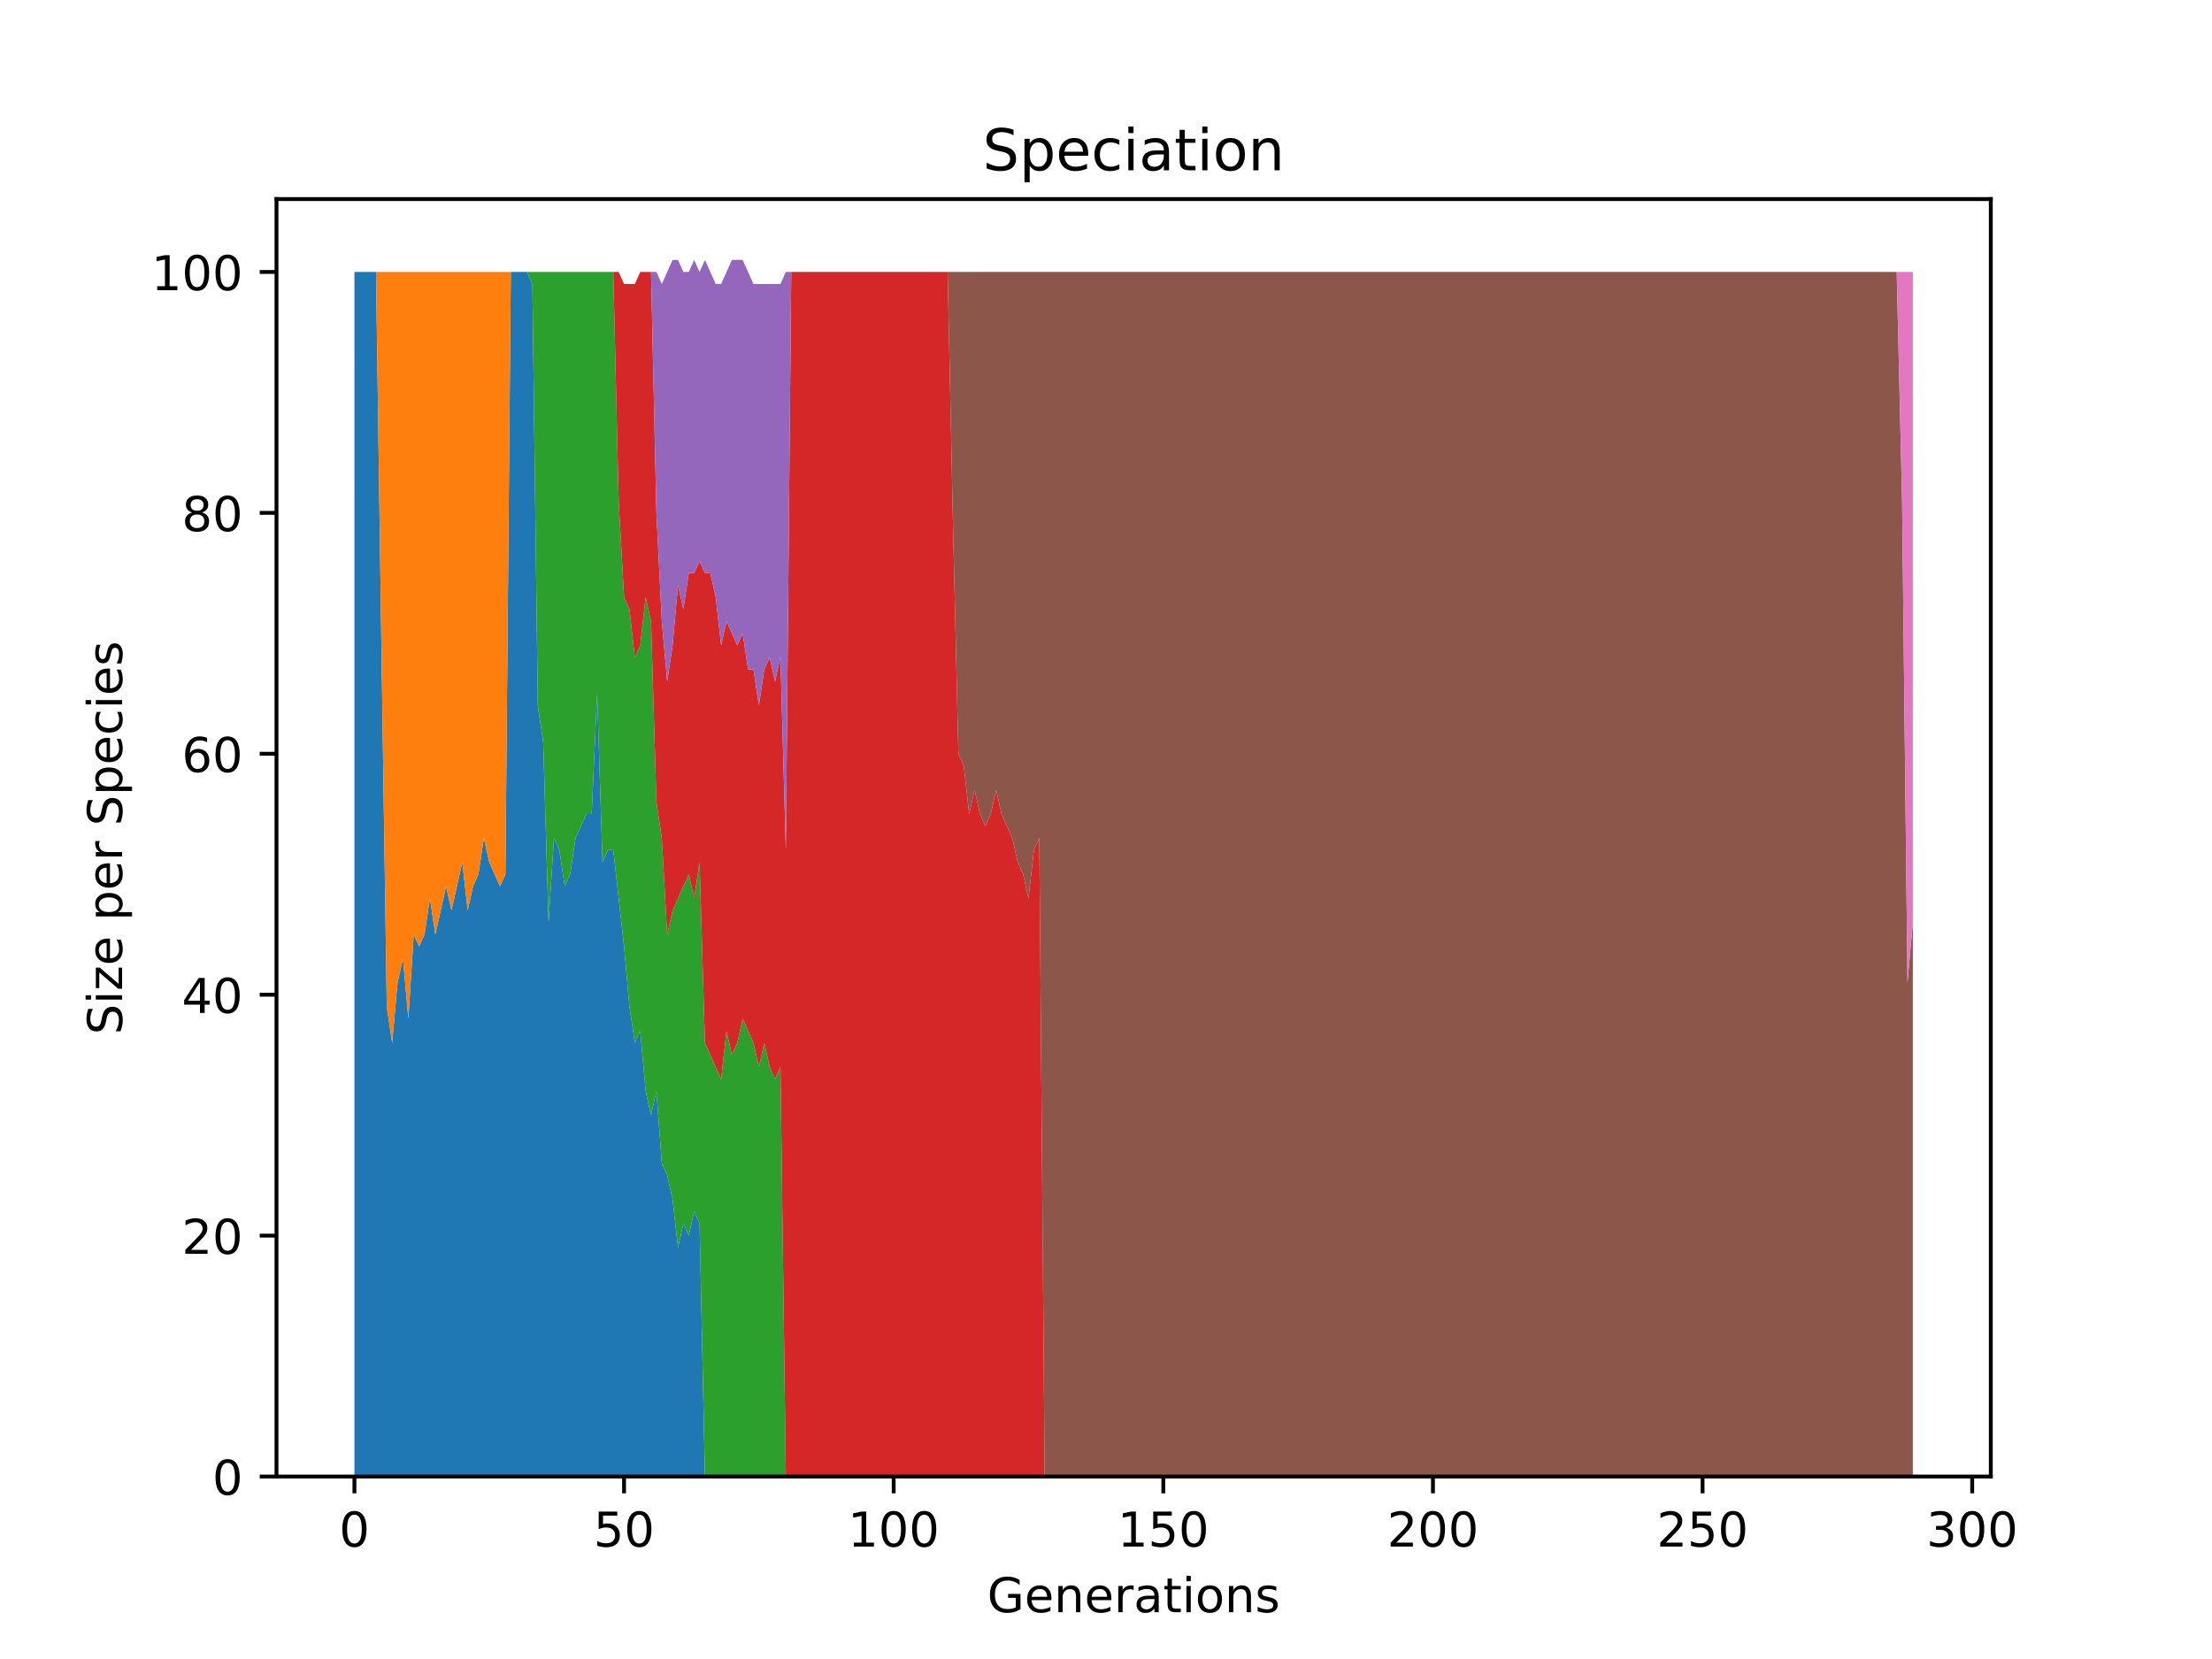 <?xml version="1.0" encoding="utf-8" standalone="no"?>
<!DOCTYPE svg PUBLIC "-//W3C//DTD SVG 1.1//EN"
  "http://www.w3.org/Graphics/SVG/1.1/DTD/svg11.dtd">
<!-- Created with matplotlib (https://matplotlib.org/) -->
<svg height="345.6pt" version="1.1" viewBox="0 0 460.8 345.6" width="460.8pt" xmlns="http://www.w3.org/2000/svg" xmlns:xlink="http://www.w3.org/1999/xlink">
 <defs>
  <style type="text/css">*{stroke-linecap:butt;stroke-linejoin:round;}</style>
 </defs>
 <g id="figure_1">
  <g id="patch_1">
   <path d="M 0 345.6 
L 460.8 345.6 
L 460.8 0 
L 0 0 
z
" style="fill:#ffffff;"/>
  </g>
  <g id="axes_1">
   <g id="patch_2">
    <path d="M 57.6 307.584 
L 414.72 307.584 
L 414.72 41.472 
L 57.6 41.472 
z
" style="fill:#ffffff;"/>
   </g>
   <g id="PolyCollection_1">
    <path clip-path="url(#p8009c77c80)" d="M 73.833 56.653 
L 73.833 307.584 
L 74.956 307.584 
L 76.079 307.584 
L 77.203 307.584 
L 78.326 307.584 
L 79.45 307.584 
L 80.573 307.584 
L 81.696 307.584 
L 82.82 307.584 
L 83.943 307.584 
L 85.066 307.584 
L 86.19 307.584 
L 87.313 307.584 
L 88.437 307.584 
L 89.56 307.584 
L 90.683 307.584 
L 91.807 307.584 
L 92.93 307.584 
L 94.053 307.584 
L 95.177 307.584 
L 96.3 307.584 
L 97.424 307.584 
L 98.547 307.584 
L 99.67 307.584 
L 100.794 307.584 
L 101.917 307.584 
L 103.04 307.584 
L 104.164 307.584 
L 105.287 307.584 
L 106.411 307.584 
L 107.534 307.584 
L 108.657 307.584 
L 109.781 307.584 
L 110.904 307.584 
L 112.027 307.584 
L 113.151 307.584 
L 114.274 307.584 
L 115.397 307.584 
L 116.521 307.584 
L 117.644 307.584 
L 118.768 307.584 
L 119.891 307.584 
L 121.014 307.584 
L 122.138 307.584 
L 123.261 307.584 
L 124.384 307.584 
L 125.508 307.584 
L 126.631 307.584 
L 127.755 307.584 
L 128.878 307.584 
L 130.001 307.584 
L 131.125 307.584 
L 132.248 307.584 
L 133.371 307.584 
L 134.495 307.584 
L 135.618 307.584 
L 136.742 307.584 
L 137.865 307.584 
L 138.988 307.584 
L 140.112 307.584 
L 141.235 307.584 
L 142.358 307.584 
L 143.482 307.584 
L 144.605 307.584 
L 145.729 307.584 
L 146.852 307.584 
L 147.975 307.584 
L 149.099 307.584 
L 150.222 307.584 
L 151.345 307.584 
L 152.469 307.584 
L 153.592 307.584 
L 154.716 307.584 
L 155.839 307.584 
L 156.962 307.584 
L 158.086 307.584 
L 159.209 307.584 
L 160.332 307.584 
L 161.456 307.584 
L 162.579 307.584 
L 163.702 307.584 
L 164.826 307.584 
L 165.949 307.584 
L 167.073 307.584 
L 168.196 307.584 
L 169.319 307.584 
L 170.443 307.584 
L 171.566 307.584 
L 172.689 307.584 
L 173.813 307.584 
L 174.936 307.584 
L 176.06 307.584 
L 177.183 307.584 
L 178.306 307.584 
L 179.43 307.584 
L 180.553 307.584 
L 181.676 307.584 
L 182.8 307.584 
L 183.923 307.584 
L 185.047 307.584 
L 186.17 307.584 
L 187.293 307.584 
L 188.417 307.584 
L 189.54 307.584 
L 190.663 307.584 
L 191.787 307.584 
L 192.91 307.584 
L 194.034 307.584 
L 195.157 307.584 
L 196.28 307.584 
L 197.404 307.584 
L 198.527 307.584 
L 199.65 307.584 
L 200.774 307.584 
L 201.897 307.584 
L 203.021 307.584 
L 204.144 307.584 
L 205.267 307.584 
L 206.391 307.584 
L 207.514 307.584 
L 208.637 307.584 
L 209.761 307.584 
L 210.884 307.584 
L 212.007 307.584 
L 213.131 307.584 
L 214.254 307.584 
L 215.378 307.584 
L 216.501 307.584 
L 217.624 307.584 
L 218.748 307.584 
L 219.871 307.584 
L 220.994 307.584 
L 222.118 307.584 
L 223.241 307.584 
L 224.365 307.584 
L 225.488 307.584 
L 226.611 307.584 
L 227.735 307.584 
L 228.858 307.584 
L 229.981 307.584 
L 231.105 307.584 
L 232.228 307.584 
L 233.352 307.584 
L 234.475 307.584 
L 235.598 307.584 
L 236.722 307.584 
L 237.845 307.584 
L 238.968 307.584 
L 240.092 307.584 
L 241.215 307.584 
L 242.339 307.584 
L 243.462 307.584 
L 244.585 307.584 
L 245.709 307.584 
L 246.832 307.584 
L 247.955 307.584 
L 249.079 307.584 
L 250.202 307.584 
L 251.326 307.584 
L 252.449 307.584 
L 253.572 307.584 
L 254.696 307.584 
L 255.819 307.584 
L 256.942 307.584 
L 258.066 307.584 
L 259.189 307.584 
L 260.313 307.584 
L 261.436 307.584 
L 262.559 307.584 
L 263.683 307.584 
L 264.806 307.584 
L 265.929 307.584 
L 267.053 307.584 
L 268.176 307.584 
L 269.299 307.584 
L 270.423 307.584 
L 271.546 307.584 
L 272.67 307.584 
L 273.793 307.584 
L 274.916 307.584 
L 276.04 307.584 
L 277.163 307.584 
L 278.286 307.584 
L 279.41 307.584 
L 280.533 307.584 
L 281.657 307.584 
L 282.78 307.584 
L 283.903 307.584 
L 285.027 307.584 
L 286.15 307.584 
L 287.273 307.584 
L 288.397 307.584 
L 289.52 307.584 
L 290.644 307.584 
L 291.767 307.584 
L 292.89 307.584 
L 294.014 307.584 
L 295.137 307.584 
L 296.26 307.584 
L 297.384 307.584 
L 298.507 307.584 
L 299.631 307.584 
L 300.754 307.584 
L 301.877 307.584 
L 303.001 307.584 
L 304.124 307.584 
L 305.247 307.584 
L 306.371 307.584 
L 307.494 307.584 
L 308.618 307.584 
L 309.741 307.584 
L 310.864 307.584 
L 311.988 307.584 
L 313.111 307.584 
L 314.234 307.584 
L 315.358 307.584 
L 316.481 307.584 
L 317.604 307.584 
L 318.728 307.584 
L 319.851 307.584 
L 320.975 307.584 
L 322.098 307.584 
L 323.221 307.584 
L 324.345 307.584 
L 325.468 307.584 
L 326.591 307.584 
L 327.715 307.584 
L 328.838 307.584 
L 329.962 307.584 
L 331.085 307.584 
L 332.208 307.584 
L 333.332 307.584 
L 334.455 307.584 
L 335.578 307.584 
L 336.702 307.584 
L 337.825 307.584 
L 338.949 307.584 
L 340.072 307.584 
L 341.195 307.584 
L 342.319 307.584 
L 343.442 307.584 
L 344.565 307.584 
L 345.689 307.584 
L 346.812 307.584 
L 347.936 307.584 
L 349.059 307.584 
L 350.182 307.584 
L 351.306 307.584 
L 352.429 307.584 
L 353.552 307.584 
L 354.676 307.584 
L 355.799 307.584 
L 356.923 307.584 
L 358.046 307.584 
L 359.169 307.584 
L 360.293 307.584 
L 361.416 307.584 
L 362.539 307.584 
L 363.663 307.584 
L 364.786 307.584 
L 365.909 307.584 
L 367.033 307.584 
L 368.156 307.584 
L 369.28 307.584 
L 370.403 307.584 
L 371.526 307.584 
L 372.65 307.584 
L 373.773 307.584 
L 374.896 307.584 
L 376.02 307.584 
L 377.143 307.584 
L 378.267 307.584 
L 379.39 307.584 
L 380.513 307.584 
L 381.637 307.584 
L 382.76 307.584 
L 383.883 307.584 
L 385.007 307.584 
L 386.13 307.584 
L 387.254 307.584 
L 388.377 307.584 
L 389.5 307.584 
L 390.624 307.584 
L 391.747 307.584 
L 392.87 307.584 
L 393.994 307.584 
L 395.117 307.584 
L 396.241 307.584 
L 397.364 307.584 
L 398.487 307.584 
L 398.487 307.584 
L 398.487 307.584 
L 397.364 307.584 
L 396.241 307.584 
L 395.117 307.584 
L 393.994 307.584 
L 392.87 307.584 
L 391.747 307.584 
L 390.624 307.584 
L 389.5 307.584 
L 388.377 307.584 
L 387.254 307.584 
L 386.13 307.584 
L 385.007 307.584 
L 383.883 307.584 
L 382.76 307.584 
L 381.637 307.584 
L 380.513 307.584 
L 379.39 307.584 
L 378.267 307.584 
L 377.143 307.584 
L 376.02 307.584 
L 374.896 307.584 
L 373.773 307.584 
L 372.65 307.584 
L 371.526 307.584 
L 370.403 307.584 
L 369.28 307.584 
L 368.156 307.584 
L 367.033 307.584 
L 365.909 307.584 
L 364.786 307.584 
L 363.663 307.584 
L 362.539 307.584 
L 361.416 307.584 
L 360.293 307.584 
L 359.169 307.584 
L 358.046 307.584 
L 356.923 307.584 
L 355.799 307.584 
L 354.676 307.584 
L 353.552 307.584 
L 352.429 307.584 
L 351.306 307.584 
L 350.182 307.584 
L 349.059 307.584 
L 347.936 307.584 
L 346.812 307.584 
L 345.689 307.584 
L 344.565 307.584 
L 343.442 307.584 
L 342.319 307.584 
L 341.195 307.584 
L 340.072 307.584 
L 338.949 307.584 
L 337.825 307.584 
L 336.702 307.584 
L 335.578 307.584 
L 334.455 307.584 
L 333.332 307.584 
L 332.208 307.584 
L 331.085 307.584 
L 329.962 307.584 
L 328.838 307.584 
L 327.715 307.584 
L 326.591 307.584 
L 325.468 307.584 
L 324.345 307.584 
L 323.221 307.584 
L 322.098 307.584 
L 320.975 307.584 
L 319.851 307.584 
L 318.728 307.584 
L 317.604 307.584 
L 316.481 307.584 
L 315.358 307.584 
L 314.234 307.584 
L 313.111 307.584 
L 311.988 307.584 
L 310.864 307.584 
L 309.741 307.584 
L 308.618 307.584 
L 307.494 307.584 
L 306.371 307.584 
L 305.247 307.584 
L 304.124 307.584 
L 303.001 307.584 
L 301.877 307.584 
L 300.754 307.584 
L 299.631 307.584 
L 298.507 307.584 
L 297.384 307.584 
L 296.26 307.584 
L 295.137 307.584 
L 294.014 307.584 
L 292.89 307.584 
L 291.767 307.584 
L 290.644 307.584 
L 289.52 307.584 
L 288.397 307.584 
L 287.273 307.584 
L 286.15 307.584 
L 285.027 307.584 
L 283.903 307.584 
L 282.78 307.584 
L 281.657 307.584 
L 280.533 307.584 
L 279.41 307.584 
L 278.286 307.584 
L 277.163 307.584 
L 276.04 307.584 
L 274.916 307.584 
L 273.793 307.584 
L 272.67 307.584 
L 271.546 307.584 
L 270.423 307.584 
L 269.299 307.584 
L 268.176 307.584 
L 267.053 307.584 
L 265.929 307.584 
L 264.806 307.584 
L 263.683 307.584 
L 262.559 307.584 
L 261.436 307.584 
L 260.313 307.584 
L 259.189 307.584 
L 258.066 307.584 
L 256.942 307.584 
L 255.819 307.584 
L 254.696 307.584 
L 253.572 307.584 
L 252.449 307.584 
L 251.326 307.584 
L 250.202 307.584 
L 249.079 307.584 
L 247.955 307.584 
L 246.832 307.584 
L 245.709 307.584 
L 244.585 307.584 
L 243.462 307.584 
L 242.339 307.584 
L 241.215 307.584 
L 240.092 307.584 
L 238.968 307.584 
L 237.845 307.584 
L 236.722 307.584 
L 235.598 307.584 
L 234.475 307.584 
L 233.352 307.584 
L 232.228 307.584 
L 231.105 307.584 
L 229.981 307.584 
L 228.858 307.584 
L 227.735 307.584 
L 226.611 307.584 
L 225.488 307.584 
L 224.365 307.584 
L 223.241 307.584 
L 222.118 307.584 
L 220.994 307.584 
L 219.871 307.584 
L 218.748 307.584 
L 217.624 307.584 
L 216.501 307.584 
L 215.378 307.584 
L 214.254 307.584 
L 213.131 307.584 
L 212.007 307.584 
L 210.884 307.584 
L 209.761 307.584 
L 208.637 307.584 
L 207.514 307.584 
L 206.391 307.584 
L 205.267 307.584 
L 204.144 307.584 
L 203.021 307.584 
L 201.897 307.584 
L 200.774 307.584 
L 199.65 307.584 
L 198.527 307.584 
L 197.404 307.584 
L 196.28 307.584 
L 195.157 307.584 
L 194.034 307.584 
L 192.91 307.584 
L 191.787 307.584 
L 190.663 307.584 
L 189.54 307.584 
L 188.417 307.584 
L 187.293 307.584 
L 186.17 307.584 
L 185.047 307.584 
L 183.923 307.584 
L 182.8 307.584 
L 181.676 307.584 
L 180.553 307.584 
L 179.43 307.584 
L 178.306 307.584 
L 177.183 307.584 
L 176.06 307.584 
L 174.936 307.584 
L 173.813 307.584 
L 172.689 307.584 
L 171.566 307.584 
L 170.443 307.584 
L 169.319 307.584 
L 168.196 307.584 
L 167.073 307.584 
L 165.949 307.584 
L 164.826 307.584 
L 163.702 307.584 
L 162.579 307.584 
L 161.456 307.584 
L 160.332 307.584 
L 159.209 307.584 
L 158.086 307.584 
L 156.962 307.584 
L 155.839 307.584 
L 154.716 307.584 
L 153.592 307.584 
L 152.469 307.584 
L 151.345 307.584 
L 150.222 307.584 
L 149.099 307.584 
L 147.975 307.584 
L 146.852 307.584 
L 145.729 254.889 
L 144.605 252.379 
L 143.482 257.398 
L 142.358 254.889 
L 141.235 259.907 
L 140.112 249.87 
L 138.988 244.851 
L 137.865 242.342 
L 136.742 227.286 
L 135.618 232.305 
L 134.495 227.286 
L 133.371 214.74 
L 132.248 217.249 
L 131.125 209.721 
L 130.001 197.174 
L 128.878 187.137 
L 127.755 177.1 
L 126.631 177.1 
L 125.508 179.609 
L 124.384 144.479 
L 123.261 169.572 
L 122.138 169.572 
L 121.014 172.081 
L 119.891 174.591 
L 118.768 182.119 
L 117.644 184.628 
L 116.521 177.1 
L 115.397 174.591 
L 114.274 192.156 
L 113.151 154.516 
L 112.027 146.988 
L 110.904 59.163 
L 109.781 56.653 
L 108.657 56.653 
L 107.534 56.653 
L 106.411 56.653 
L 105.287 182.119 
L 104.164 184.628 
L 103.04 182.119 
L 101.917 179.609 
L 100.794 174.591 
L 99.67 182.119 
L 98.547 184.628 
L 97.424 189.647 
L 96.3 179.609 
L 95.177 184.628 
L 94.053 189.647 
L 92.93 184.628 
L 91.807 189.647 
L 90.683 194.665 
L 89.56 187.137 
L 88.437 194.665 
L 87.313 197.174 
L 86.19 194.665 
L 85.066 212.23 
L 83.943 199.684 
L 82.82 204.702 
L 81.696 217.249 
L 80.573 209.721 
L 79.45 134.442 
L 78.326 56.653 
L 77.203 56.653 
L 76.079 56.653 
L 74.956 56.653 
L 73.833 56.653 
z
" style="fill:#1f77b4;"/>
   </g>
   <g id="PolyCollection_2">
    <path clip-path="url(#p8009c77c80)" d="M 73.833 56.653 
L 73.833 56.653 
L 74.956 56.653 
L 76.079 56.653 
L 77.203 56.653 
L 78.326 56.653 
L 79.45 134.442 
L 80.573 209.721 
L 81.696 217.249 
L 82.82 204.702 
L 83.943 199.684 
L 85.066 212.23 
L 86.19 194.665 
L 87.313 197.174 
L 88.437 194.665 
L 89.56 187.137 
L 90.683 194.665 
L 91.807 189.647 
L 92.93 184.628 
L 94.053 189.647 
L 95.177 184.628 
L 96.3 179.609 
L 97.424 189.647 
L 98.547 184.628 
L 99.67 182.119 
L 100.794 174.591 
L 101.917 179.609 
L 103.04 182.119 
L 104.164 184.628 
L 105.287 182.119 
L 106.411 56.653 
L 107.534 56.653 
L 108.657 56.653 
L 109.781 56.653 
L 110.904 59.163 
L 112.027 146.988 
L 113.151 154.516 
L 114.274 192.156 
L 115.397 174.591 
L 116.521 177.1 
L 117.644 184.628 
L 118.768 182.119 
L 119.891 174.591 
L 121.014 172.081 
L 122.138 169.572 
L 123.261 169.572 
L 124.384 144.479 
L 125.508 179.609 
L 126.631 177.1 
L 127.755 177.1 
L 128.878 187.137 
L 130.001 197.174 
L 131.125 209.721 
L 132.248 217.249 
L 133.371 214.74 
L 134.495 227.286 
L 135.618 232.305 
L 136.742 227.286 
L 137.865 242.342 
L 138.988 244.851 
L 140.112 249.87 
L 141.235 259.907 
L 142.358 254.889 
L 143.482 257.398 
L 144.605 252.379 
L 145.729 254.889 
L 146.852 307.584 
L 147.975 307.584 
L 149.099 307.584 
L 150.222 307.584 
L 151.345 307.584 
L 152.469 307.584 
L 153.592 307.584 
L 154.716 307.584 
L 155.839 307.584 
L 156.962 307.584 
L 158.086 307.584 
L 159.209 307.584 
L 160.332 307.584 
L 161.456 307.584 
L 162.579 307.584 
L 163.702 307.584 
L 164.826 307.584 
L 165.949 307.584 
L 167.073 307.584 
L 168.196 307.584 
L 169.319 307.584 
L 170.443 307.584 
L 171.566 307.584 
L 172.689 307.584 
L 173.813 307.584 
L 174.936 307.584 
L 176.06 307.584 
L 177.183 307.584 
L 178.306 307.584 
L 179.43 307.584 
L 180.553 307.584 
L 181.676 307.584 
L 182.8 307.584 
L 183.923 307.584 
L 185.047 307.584 
L 186.17 307.584 
L 187.293 307.584 
L 188.417 307.584 
L 189.54 307.584 
L 190.663 307.584 
L 191.787 307.584 
L 192.91 307.584 
L 194.034 307.584 
L 195.157 307.584 
L 196.28 307.584 
L 197.404 307.584 
L 198.527 307.584 
L 199.65 307.584 
L 200.774 307.584 
L 201.897 307.584 
L 203.021 307.584 
L 204.144 307.584 
L 205.267 307.584 
L 206.391 307.584 
L 207.514 307.584 
L 208.637 307.584 
L 209.761 307.584 
L 210.884 307.584 
L 212.007 307.584 
L 213.131 307.584 
L 214.254 307.584 
L 215.378 307.584 
L 216.501 307.584 
L 217.624 307.584 
L 218.748 307.584 
L 219.871 307.584 
L 220.994 307.584 
L 222.118 307.584 
L 223.241 307.584 
L 224.365 307.584 
L 225.488 307.584 
L 226.611 307.584 
L 227.735 307.584 
L 228.858 307.584 
L 229.981 307.584 
L 231.105 307.584 
L 232.228 307.584 
L 233.352 307.584 
L 234.475 307.584 
L 235.598 307.584 
L 236.722 307.584 
L 237.845 307.584 
L 238.968 307.584 
L 240.092 307.584 
L 241.215 307.584 
L 242.339 307.584 
L 243.462 307.584 
L 244.585 307.584 
L 245.709 307.584 
L 246.832 307.584 
L 247.955 307.584 
L 249.079 307.584 
L 250.202 307.584 
L 251.326 307.584 
L 252.449 307.584 
L 253.572 307.584 
L 254.696 307.584 
L 255.819 307.584 
L 256.942 307.584 
L 258.066 307.584 
L 259.189 307.584 
L 260.313 307.584 
L 261.436 307.584 
L 262.559 307.584 
L 263.683 307.584 
L 264.806 307.584 
L 265.929 307.584 
L 267.053 307.584 
L 268.176 307.584 
L 269.299 307.584 
L 270.423 307.584 
L 271.546 307.584 
L 272.67 307.584 
L 273.793 307.584 
L 274.916 307.584 
L 276.04 307.584 
L 277.163 307.584 
L 278.286 307.584 
L 279.41 307.584 
L 280.533 307.584 
L 281.657 307.584 
L 282.78 307.584 
L 283.903 307.584 
L 285.027 307.584 
L 286.15 307.584 
L 287.273 307.584 
L 288.397 307.584 
L 289.52 307.584 
L 290.644 307.584 
L 291.767 307.584 
L 292.89 307.584 
L 294.014 307.584 
L 295.137 307.584 
L 296.26 307.584 
L 297.384 307.584 
L 298.507 307.584 
L 299.631 307.584 
L 300.754 307.584 
L 301.877 307.584 
L 303.001 307.584 
L 304.124 307.584 
L 305.247 307.584 
L 306.371 307.584 
L 307.494 307.584 
L 308.618 307.584 
L 309.741 307.584 
L 310.864 307.584 
L 311.988 307.584 
L 313.111 307.584 
L 314.234 307.584 
L 315.358 307.584 
L 316.481 307.584 
L 317.604 307.584 
L 318.728 307.584 
L 319.851 307.584 
L 320.975 307.584 
L 322.098 307.584 
L 323.221 307.584 
L 324.345 307.584 
L 325.468 307.584 
L 326.591 307.584 
L 327.715 307.584 
L 328.838 307.584 
L 329.962 307.584 
L 331.085 307.584 
L 332.208 307.584 
L 333.332 307.584 
L 334.455 307.584 
L 335.578 307.584 
L 336.702 307.584 
L 337.825 307.584 
L 338.949 307.584 
L 340.072 307.584 
L 341.195 307.584 
L 342.319 307.584 
L 343.442 307.584 
L 344.565 307.584 
L 345.689 307.584 
L 346.812 307.584 
L 347.936 307.584 
L 349.059 307.584 
L 350.182 307.584 
L 351.306 307.584 
L 352.429 307.584 
L 353.552 307.584 
L 354.676 307.584 
L 355.799 307.584 
L 356.923 307.584 
L 358.046 307.584 
L 359.169 307.584 
L 360.293 307.584 
L 361.416 307.584 
L 362.539 307.584 
L 363.663 307.584 
L 364.786 307.584 
L 365.909 307.584 
L 367.033 307.584 
L 368.156 307.584 
L 369.28 307.584 
L 370.403 307.584 
L 371.526 307.584 
L 372.65 307.584 
L 373.773 307.584 
L 374.896 307.584 
L 376.02 307.584 
L 377.143 307.584 
L 378.267 307.584 
L 379.39 307.584 
L 380.513 307.584 
L 381.637 307.584 
L 382.76 307.584 
L 383.883 307.584 
L 385.007 307.584 
L 386.13 307.584 
L 387.254 307.584 
L 388.377 307.584 
L 389.5 307.584 
L 390.624 307.584 
L 391.747 307.584 
L 392.87 307.584 
L 393.994 307.584 
L 395.117 307.584 
L 396.241 307.584 
L 397.364 307.584 
L 398.487 307.584 
L 398.487 307.584 
L 398.487 307.584 
L 397.364 307.584 
L 396.241 307.584 
L 395.117 307.584 
L 393.994 307.584 
L 392.87 307.584 
L 391.747 307.584 
L 390.624 307.584 
L 389.5 307.584 
L 388.377 307.584 
L 387.254 307.584 
L 386.13 307.584 
L 385.007 307.584 
L 383.883 307.584 
L 382.76 307.584 
L 381.637 307.584 
L 380.513 307.584 
L 379.39 307.584 
L 378.267 307.584 
L 377.143 307.584 
L 376.02 307.584 
L 374.896 307.584 
L 373.773 307.584 
L 372.65 307.584 
L 371.526 307.584 
L 370.403 307.584 
L 369.28 307.584 
L 368.156 307.584 
L 367.033 307.584 
L 365.909 307.584 
L 364.786 307.584 
L 363.663 307.584 
L 362.539 307.584 
L 361.416 307.584 
L 360.293 307.584 
L 359.169 307.584 
L 358.046 307.584 
L 356.923 307.584 
L 355.799 307.584 
L 354.676 307.584 
L 353.552 307.584 
L 352.429 307.584 
L 351.306 307.584 
L 350.182 307.584 
L 349.059 307.584 
L 347.936 307.584 
L 346.812 307.584 
L 345.689 307.584 
L 344.565 307.584 
L 343.442 307.584 
L 342.319 307.584 
L 341.195 307.584 
L 340.072 307.584 
L 338.949 307.584 
L 337.825 307.584 
L 336.702 307.584 
L 335.578 307.584 
L 334.455 307.584 
L 333.332 307.584 
L 332.208 307.584 
L 331.085 307.584 
L 329.962 307.584 
L 328.838 307.584 
L 327.715 307.584 
L 326.591 307.584 
L 325.468 307.584 
L 324.345 307.584 
L 323.221 307.584 
L 322.098 307.584 
L 320.975 307.584 
L 319.851 307.584 
L 318.728 307.584 
L 317.604 307.584 
L 316.481 307.584 
L 315.358 307.584 
L 314.234 307.584 
L 313.111 307.584 
L 311.988 307.584 
L 310.864 307.584 
L 309.741 307.584 
L 308.618 307.584 
L 307.494 307.584 
L 306.371 307.584 
L 305.247 307.584 
L 304.124 307.584 
L 303.001 307.584 
L 301.877 307.584 
L 300.754 307.584 
L 299.631 307.584 
L 298.507 307.584 
L 297.384 307.584 
L 296.26 307.584 
L 295.137 307.584 
L 294.014 307.584 
L 292.89 307.584 
L 291.767 307.584 
L 290.644 307.584 
L 289.52 307.584 
L 288.397 307.584 
L 287.273 307.584 
L 286.15 307.584 
L 285.027 307.584 
L 283.903 307.584 
L 282.78 307.584 
L 281.657 307.584 
L 280.533 307.584 
L 279.41 307.584 
L 278.286 307.584 
L 277.163 307.584 
L 276.04 307.584 
L 274.916 307.584 
L 273.793 307.584 
L 272.67 307.584 
L 271.546 307.584 
L 270.423 307.584 
L 269.299 307.584 
L 268.176 307.584 
L 267.053 307.584 
L 265.929 307.584 
L 264.806 307.584 
L 263.683 307.584 
L 262.559 307.584 
L 261.436 307.584 
L 260.313 307.584 
L 259.189 307.584 
L 258.066 307.584 
L 256.942 307.584 
L 255.819 307.584 
L 254.696 307.584 
L 253.572 307.584 
L 252.449 307.584 
L 251.326 307.584 
L 250.202 307.584 
L 249.079 307.584 
L 247.955 307.584 
L 246.832 307.584 
L 245.709 307.584 
L 244.585 307.584 
L 243.462 307.584 
L 242.339 307.584 
L 241.215 307.584 
L 240.092 307.584 
L 238.968 307.584 
L 237.845 307.584 
L 236.722 307.584 
L 235.598 307.584 
L 234.475 307.584 
L 233.352 307.584 
L 232.228 307.584 
L 231.105 307.584 
L 229.981 307.584 
L 228.858 307.584 
L 227.735 307.584 
L 226.611 307.584 
L 225.488 307.584 
L 224.365 307.584 
L 223.241 307.584 
L 222.118 307.584 
L 220.994 307.584 
L 219.871 307.584 
L 218.748 307.584 
L 217.624 307.584 
L 216.501 307.584 
L 215.378 307.584 
L 214.254 307.584 
L 213.131 307.584 
L 212.007 307.584 
L 210.884 307.584 
L 209.761 307.584 
L 208.637 307.584 
L 207.514 307.584 
L 206.391 307.584 
L 205.267 307.584 
L 204.144 307.584 
L 203.021 307.584 
L 201.897 307.584 
L 200.774 307.584 
L 199.65 307.584 
L 198.527 307.584 
L 197.404 307.584 
L 196.28 307.584 
L 195.157 307.584 
L 194.034 307.584 
L 192.91 307.584 
L 191.787 307.584 
L 190.663 307.584 
L 189.54 307.584 
L 188.417 307.584 
L 187.293 307.584 
L 186.17 307.584 
L 185.047 307.584 
L 183.923 307.584 
L 182.8 307.584 
L 181.676 307.584 
L 180.553 307.584 
L 179.43 307.584 
L 178.306 307.584 
L 177.183 307.584 
L 176.06 307.584 
L 174.936 307.584 
L 173.813 307.584 
L 172.689 307.584 
L 171.566 307.584 
L 170.443 307.584 
L 169.319 307.584 
L 168.196 307.584 
L 167.073 307.584 
L 165.949 307.584 
L 164.826 307.584 
L 163.702 307.584 
L 162.579 307.584 
L 161.456 307.584 
L 160.332 307.584 
L 159.209 307.584 
L 158.086 307.584 
L 156.962 307.584 
L 155.839 307.584 
L 154.716 307.584 
L 153.592 307.584 
L 152.469 307.584 
L 151.345 307.584 
L 150.222 307.584 
L 149.099 307.584 
L 147.975 307.584 
L 146.852 307.584 
L 145.729 254.889 
L 144.605 252.379 
L 143.482 257.398 
L 142.358 254.889 
L 141.235 259.907 
L 140.112 249.87 
L 138.988 244.851 
L 137.865 242.342 
L 136.742 227.286 
L 135.618 232.305 
L 134.495 227.286 
L 133.371 214.74 
L 132.248 217.249 
L 131.125 209.721 
L 130.001 197.174 
L 128.878 187.137 
L 127.755 177.1 
L 126.631 177.1 
L 125.508 179.609 
L 124.384 144.479 
L 123.261 169.572 
L 122.138 169.572 
L 121.014 172.081 
L 119.891 174.591 
L 118.768 182.119 
L 117.644 184.628 
L 116.521 177.1 
L 115.397 174.591 
L 114.274 192.156 
L 113.151 154.516 
L 112.027 146.988 
L 110.904 59.163 
L 109.781 56.653 
L 108.657 56.653 
L 107.534 56.653 
L 106.411 56.653 
L 105.287 56.653 
L 104.164 56.653 
L 103.04 56.653 
L 101.917 56.653 
L 100.794 56.653 
L 99.67 56.653 
L 98.547 56.653 
L 97.424 56.653 
L 96.3 56.653 
L 95.177 56.653 
L 94.053 56.653 
L 92.93 56.653 
L 91.807 56.653 
L 90.683 56.653 
L 89.56 56.653 
L 88.437 56.653 
L 87.313 56.653 
L 86.19 56.653 
L 85.066 56.653 
L 83.943 56.653 
L 82.82 56.653 
L 81.696 56.653 
L 80.573 56.653 
L 79.45 56.653 
L 78.326 56.653 
L 77.203 56.653 
L 76.079 56.653 
L 74.956 56.653 
L 73.833 56.653 
z
" style="fill:#ff7f0e;"/>
   </g>
   <g id="PolyCollection_3">
    <path clip-path="url(#p8009c77c80)" d="M 73.833 56.653 
L 73.833 56.653 
L 74.956 56.653 
L 76.079 56.653 
L 77.203 56.653 
L 78.326 56.653 
L 79.45 56.653 
L 80.573 56.653 
L 81.696 56.653 
L 82.82 56.653 
L 83.943 56.653 
L 85.066 56.653 
L 86.19 56.653 
L 87.313 56.653 
L 88.437 56.653 
L 89.56 56.653 
L 90.683 56.653 
L 91.807 56.653 
L 92.93 56.653 
L 94.053 56.653 
L 95.177 56.653 
L 96.3 56.653 
L 97.424 56.653 
L 98.547 56.653 
L 99.67 56.653 
L 100.794 56.653 
L 101.917 56.653 
L 103.04 56.653 
L 104.164 56.653 
L 105.287 56.653 
L 106.411 56.653 
L 107.534 56.653 
L 108.657 56.653 
L 109.781 56.653 
L 110.904 59.163 
L 112.027 146.988 
L 113.151 154.516 
L 114.274 192.156 
L 115.397 174.591 
L 116.521 177.1 
L 117.644 184.628 
L 118.768 182.119 
L 119.891 174.591 
L 121.014 172.081 
L 122.138 169.572 
L 123.261 169.572 
L 124.384 144.479 
L 125.508 179.609 
L 126.631 177.1 
L 127.755 177.1 
L 128.878 187.137 
L 130.001 197.174 
L 131.125 209.721 
L 132.248 217.249 
L 133.371 214.74 
L 134.495 227.286 
L 135.618 232.305 
L 136.742 227.286 
L 137.865 242.342 
L 138.988 244.851 
L 140.112 249.87 
L 141.235 259.907 
L 142.358 254.889 
L 143.482 257.398 
L 144.605 252.379 
L 145.729 254.889 
L 146.852 307.584 
L 147.975 307.584 
L 149.099 307.584 
L 150.222 307.584 
L 151.345 307.584 
L 152.469 307.584 
L 153.592 307.584 
L 154.716 307.584 
L 155.839 307.584 
L 156.962 307.584 
L 158.086 307.584 
L 159.209 307.584 
L 160.332 307.584 
L 161.456 307.584 
L 162.579 307.584 
L 163.702 307.584 
L 164.826 307.584 
L 165.949 307.584 
L 167.073 307.584 
L 168.196 307.584 
L 169.319 307.584 
L 170.443 307.584 
L 171.566 307.584 
L 172.689 307.584 
L 173.813 307.584 
L 174.936 307.584 
L 176.06 307.584 
L 177.183 307.584 
L 178.306 307.584 
L 179.43 307.584 
L 180.553 307.584 
L 181.676 307.584 
L 182.8 307.584 
L 183.923 307.584 
L 185.047 307.584 
L 186.17 307.584 
L 187.293 307.584 
L 188.417 307.584 
L 189.54 307.584 
L 190.663 307.584 
L 191.787 307.584 
L 192.91 307.584 
L 194.034 307.584 
L 195.157 307.584 
L 196.28 307.584 
L 197.404 307.584 
L 198.527 307.584 
L 199.65 307.584 
L 200.774 307.584 
L 201.897 307.584 
L 203.021 307.584 
L 204.144 307.584 
L 205.267 307.584 
L 206.391 307.584 
L 207.514 307.584 
L 208.637 307.584 
L 209.761 307.584 
L 210.884 307.584 
L 212.007 307.584 
L 213.131 307.584 
L 214.254 307.584 
L 215.378 307.584 
L 216.501 307.584 
L 217.624 307.584 
L 218.748 307.584 
L 219.871 307.584 
L 220.994 307.584 
L 222.118 307.584 
L 223.241 307.584 
L 224.365 307.584 
L 225.488 307.584 
L 226.611 307.584 
L 227.735 307.584 
L 228.858 307.584 
L 229.981 307.584 
L 231.105 307.584 
L 232.228 307.584 
L 233.352 307.584 
L 234.475 307.584 
L 235.598 307.584 
L 236.722 307.584 
L 237.845 307.584 
L 238.968 307.584 
L 240.092 307.584 
L 241.215 307.584 
L 242.339 307.584 
L 243.462 307.584 
L 244.585 307.584 
L 245.709 307.584 
L 246.832 307.584 
L 247.955 307.584 
L 249.079 307.584 
L 250.202 307.584 
L 251.326 307.584 
L 252.449 307.584 
L 253.572 307.584 
L 254.696 307.584 
L 255.819 307.584 
L 256.942 307.584 
L 258.066 307.584 
L 259.189 307.584 
L 260.313 307.584 
L 261.436 307.584 
L 262.559 307.584 
L 263.683 307.584 
L 264.806 307.584 
L 265.929 307.584 
L 267.053 307.584 
L 268.176 307.584 
L 269.299 307.584 
L 270.423 307.584 
L 271.546 307.584 
L 272.67 307.584 
L 273.793 307.584 
L 274.916 307.584 
L 276.04 307.584 
L 277.163 307.584 
L 278.286 307.584 
L 279.41 307.584 
L 280.533 307.584 
L 281.657 307.584 
L 282.78 307.584 
L 283.903 307.584 
L 285.027 307.584 
L 286.15 307.584 
L 287.273 307.584 
L 288.397 307.584 
L 289.52 307.584 
L 290.644 307.584 
L 291.767 307.584 
L 292.89 307.584 
L 294.014 307.584 
L 295.137 307.584 
L 296.26 307.584 
L 297.384 307.584 
L 298.507 307.584 
L 299.631 307.584 
L 300.754 307.584 
L 301.877 307.584 
L 303.001 307.584 
L 304.124 307.584 
L 305.247 307.584 
L 306.371 307.584 
L 307.494 307.584 
L 308.618 307.584 
L 309.741 307.584 
L 310.864 307.584 
L 311.988 307.584 
L 313.111 307.584 
L 314.234 307.584 
L 315.358 307.584 
L 316.481 307.584 
L 317.604 307.584 
L 318.728 307.584 
L 319.851 307.584 
L 320.975 307.584 
L 322.098 307.584 
L 323.221 307.584 
L 324.345 307.584 
L 325.468 307.584 
L 326.591 307.584 
L 327.715 307.584 
L 328.838 307.584 
L 329.962 307.584 
L 331.085 307.584 
L 332.208 307.584 
L 333.332 307.584 
L 334.455 307.584 
L 335.578 307.584 
L 336.702 307.584 
L 337.825 307.584 
L 338.949 307.584 
L 340.072 307.584 
L 341.195 307.584 
L 342.319 307.584 
L 343.442 307.584 
L 344.565 307.584 
L 345.689 307.584 
L 346.812 307.584 
L 347.936 307.584 
L 349.059 307.584 
L 350.182 307.584 
L 351.306 307.584 
L 352.429 307.584 
L 353.552 307.584 
L 354.676 307.584 
L 355.799 307.584 
L 356.923 307.584 
L 358.046 307.584 
L 359.169 307.584 
L 360.293 307.584 
L 361.416 307.584 
L 362.539 307.584 
L 363.663 307.584 
L 364.786 307.584 
L 365.909 307.584 
L 367.033 307.584 
L 368.156 307.584 
L 369.28 307.584 
L 370.403 307.584 
L 371.526 307.584 
L 372.65 307.584 
L 373.773 307.584 
L 374.896 307.584 
L 376.02 307.584 
L 377.143 307.584 
L 378.267 307.584 
L 379.39 307.584 
L 380.513 307.584 
L 381.637 307.584 
L 382.76 307.584 
L 383.883 307.584 
L 385.007 307.584 
L 386.13 307.584 
L 387.254 307.584 
L 388.377 307.584 
L 389.5 307.584 
L 390.624 307.584 
L 391.747 307.584 
L 392.87 307.584 
L 393.994 307.584 
L 395.117 307.584 
L 396.241 307.584 
L 397.364 307.584 
L 398.487 307.584 
L 398.487 307.584 
L 398.487 307.584 
L 397.364 307.584 
L 396.241 307.584 
L 395.117 307.584 
L 393.994 307.584 
L 392.87 307.584 
L 391.747 307.584 
L 390.624 307.584 
L 389.5 307.584 
L 388.377 307.584 
L 387.254 307.584 
L 386.13 307.584 
L 385.007 307.584 
L 383.883 307.584 
L 382.76 307.584 
L 381.637 307.584 
L 380.513 307.584 
L 379.39 307.584 
L 378.267 307.584 
L 377.143 307.584 
L 376.02 307.584 
L 374.896 307.584 
L 373.773 307.584 
L 372.65 307.584 
L 371.526 307.584 
L 370.403 307.584 
L 369.28 307.584 
L 368.156 307.584 
L 367.033 307.584 
L 365.909 307.584 
L 364.786 307.584 
L 363.663 307.584 
L 362.539 307.584 
L 361.416 307.584 
L 360.293 307.584 
L 359.169 307.584 
L 358.046 307.584 
L 356.923 307.584 
L 355.799 307.584 
L 354.676 307.584 
L 353.552 307.584 
L 352.429 307.584 
L 351.306 307.584 
L 350.182 307.584 
L 349.059 307.584 
L 347.936 307.584 
L 346.812 307.584 
L 345.689 307.584 
L 344.565 307.584 
L 343.442 307.584 
L 342.319 307.584 
L 341.195 307.584 
L 340.072 307.584 
L 338.949 307.584 
L 337.825 307.584 
L 336.702 307.584 
L 335.578 307.584 
L 334.455 307.584 
L 333.332 307.584 
L 332.208 307.584 
L 331.085 307.584 
L 329.962 307.584 
L 328.838 307.584 
L 327.715 307.584 
L 326.591 307.584 
L 325.468 307.584 
L 324.345 307.584 
L 323.221 307.584 
L 322.098 307.584 
L 320.975 307.584 
L 319.851 307.584 
L 318.728 307.584 
L 317.604 307.584 
L 316.481 307.584 
L 315.358 307.584 
L 314.234 307.584 
L 313.111 307.584 
L 311.988 307.584 
L 310.864 307.584 
L 309.741 307.584 
L 308.618 307.584 
L 307.494 307.584 
L 306.371 307.584 
L 305.247 307.584 
L 304.124 307.584 
L 303.001 307.584 
L 301.877 307.584 
L 300.754 307.584 
L 299.631 307.584 
L 298.507 307.584 
L 297.384 307.584 
L 296.26 307.584 
L 295.137 307.584 
L 294.014 307.584 
L 292.89 307.584 
L 291.767 307.584 
L 290.644 307.584 
L 289.52 307.584 
L 288.397 307.584 
L 287.273 307.584 
L 286.15 307.584 
L 285.027 307.584 
L 283.903 307.584 
L 282.78 307.584 
L 281.657 307.584 
L 280.533 307.584 
L 279.41 307.584 
L 278.286 307.584 
L 277.163 307.584 
L 276.04 307.584 
L 274.916 307.584 
L 273.793 307.584 
L 272.67 307.584 
L 271.546 307.584 
L 270.423 307.584 
L 269.299 307.584 
L 268.176 307.584 
L 267.053 307.584 
L 265.929 307.584 
L 264.806 307.584 
L 263.683 307.584 
L 262.559 307.584 
L 261.436 307.584 
L 260.313 307.584 
L 259.189 307.584 
L 258.066 307.584 
L 256.942 307.584 
L 255.819 307.584 
L 254.696 307.584 
L 253.572 307.584 
L 252.449 307.584 
L 251.326 307.584 
L 250.202 307.584 
L 249.079 307.584 
L 247.955 307.584 
L 246.832 307.584 
L 245.709 307.584 
L 244.585 307.584 
L 243.462 307.584 
L 242.339 307.584 
L 241.215 307.584 
L 240.092 307.584 
L 238.968 307.584 
L 237.845 307.584 
L 236.722 307.584 
L 235.598 307.584 
L 234.475 307.584 
L 233.352 307.584 
L 232.228 307.584 
L 231.105 307.584 
L 229.981 307.584 
L 228.858 307.584 
L 227.735 307.584 
L 226.611 307.584 
L 225.488 307.584 
L 224.365 307.584 
L 223.241 307.584 
L 222.118 307.584 
L 220.994 307.584 
L 219.871 307.584 
L 218.748 307.584 
L 217.624 307.584 
L 216.501 307.584 
L 215.378 307.584 
L 214.254 307.584 
L 213.131 307.584 
L 212.007 307.584 
L 210.884 307.584 
L 209.761 307.584 
L 208.637 307.584 
L 207.514 307.584 
L 206.391 307.584 
L 205.267 307.584 
L 204.144 307.584 
L 203.021 307.584 
L 201.897 307.584 
L 200.774 307.584 
L 199.65 307.584 
L 198.527 307.584 
L 197.404 307.584 
L 196.28 307.584 
L 195.157 307.584 
L 194.034 307.584 
L 192.91 307.584 
L 191.787 307.584 
L 190.663 307.584 
L 189.54 307.584 
L 188.417 307.584 
L 187.293 307.584 
L 186.17 307.584 
L 185.047 307.584 
L 183.923 307.584 
L 182.8 307.584 
L 181.676 307.584 
L 180.553 307.584 
L 179.43 307.584 
L 178.306 307.584 
L 177.183 307.584 
L 176.06 307.584 
L 174.936 307.584 
L 173.813 307.584 
L 172.689 307.584 
L 171.566 307.584 
L 170.443 307.584 
L 169.319 307.584 
L 168.196 307.584 
L 167.073 307.584 
L 165.949 307.584 
L 164.826 307.584 
L 163.702 307.584 
L 162.579 222.268 
L 161.456 224.777 
L 160.332 222.268 
L 159.209 217.249 
L 158.086 222.268 
L 156.962 217.249 
L 155.839 214.74 
L 154.716 212.23 
L 153.592 217.249 
L 152.469 219.758 
L 151.345 214.74 
L 150.222 224.777 
L 149.099 222.268 
L 147.975 219.758 
L 146.852 217.249 
L 145.729 179.609 
L 144.605 187.137 
L 143.482 182.119 
L 142.358 184.628 
L 141.235 187.137 
L 140.112 189.647 
L 138.988 194.665 
L 137.865 174.591 
L 136.742 167.063 
L 135.618 129.423 
L 134.495 124.405 
L 133.371 134.442 
L 132.248 136.951 
L 131.125 126.914 
L 130.001 124.405 
L 128.878 104.33 
L 127.755 56.653 
L 126.631 56.653 
L 125.508 56.653 
L 124.384 56.653 
L 123.261 56.653 
L 122.138 56.653 
L 121.014 56.653 
L 119.891 56.653 
L 118.768 56.653 
L 117.644 56.653 
L 116.521 56.653 
L 115.397 56.653 
L 114.274 56.653 
L 113.151 56.653 
L 112.027 56.653 
L 110.904 56.653 
L 109.781 56.653 
L 108.657 56.653 
L 107.534 56.653 
L 106.411 56.653 
L 105.287 56.653 
L 104.164 56.653 
L 103.04 56.653 
L 101.917 56.653 
L 100.794 56.653 
L 99.67 56.653 
L 98.547 56.653 
L 97.424 56.653 
L 96.3 56.653 
L 95.177 56.653 
L 94.053 56.653 
L 92.93 56.653 
L 91.807 56.653 
L 90.683 56.653 
L 89.56 56.653 
L 88.437 56.653 
L 87.313 56.653 
L 86.19 56.653 
L 85.066 56.653 
L 83.943 56.653 
L 82.82 56.653 
L 81.696 56.653 
L 80.573 56.653 
L 79.45 56.653 
L 78.326 56.653 
L 77.203 56.653 
L 76.079 56.653 
L 74.956 56.653 
L 73.833 56.653 
z
" style="fill:#2ca02c;"/>
   </g>
   <g id="PolyCollection_4">
    <path clip-path="url(#p8009c77c80)" d="M 73.833 56.653 
L 73.833 56.653 
L 74.956 56.653 
L 76.079 56.653 
L 77.203 56.653 
L 78.326 56.653 
L 79.45 56.653 
L 80.573 56.653 
L 81.696 56.653 
L 82.82 56.653 
L 83.943 56.653 
L 85.066 56.653 
L 86.19 56.653 
L 87.313 56.653 
L 88.437 56.653 
L 89.56 56.653 
L 90.683 56.653 
L 91.807 56.653 
L 92.93 56.653 
L 94.053 56.653 
L 95.177 56.653 
L 96.3 56.653 
L 97.424 56.653 
L 98.547 56.653 
L 99.67 56.653 
L 100.794 56.653 
L 101.917 56.653 
L 103.04 56.653 
L 104.164 56.653 
L 105.287 56.653 
L 106.411 56.653 
L 107.534 56.653 
L 108.657 56.653 
L 109.781 56.653 
L 110.904 56.653 
L 112.027 56.653 
L 113.151 56.653 
L 114.274 56.653 
L 115.397 56.653 
L 116.521 56.653 
L 117.644 56.653 
L 118.768 56.653 
L 119.891 56.653 
L 121.014 56.653 
L 122.138 56.653 
L 123.261 56.653 
L 124.384 56.653 
L 125.508 56.653 
L 126.631 56.653 
L 127.755 56.653 
L 128.878 104.33 
L 130.001 124.405 
L 131.125 126.914 
L 132.248 136.951 
L 133.371 134.442 
L 134.495 124.405 
L 135.618 129.423 
L 136.742 167.063 
L 137.865 174.591 
L 138.988 194.665 
L 140.112 189.647 
L 141.235 187.137 
L 142.358 184.628 
L 143.482 182.119 
L 144.605 187.137 
L 145.729 179.609 
L 146.852 217.249 
L 147.975 219.758 
L 149.099 222.268 
L 150.222 224.777 
L 151.345 214.74 
L 152.469 219.758 
L 153.592 217.249 
L 154.716 212.23 
L 155.839 214.74 
L 156.962 217.249 
L 158.086 222.268 
L 159.209 217.249 
L 160.332 222.268 
L 161.456 224.777 
L 162.579 222.268 
L 163.702 307.584 
L 164.826 307.584 
L 165.949 307.584 
L 167.073 307.584 
L 168.196 307.584 
L 169.319 307.584 
L 170.443 307.584 
L 171.566 307.584 
L 172.689 307.584 
L 173.813 307.584 
L 174.936 307.584 
L 176.06 307.584 
L 177.183 307.584 
L 178.306 307.584 
L 179.43 307.584 
L 180.553 307.584 
L 181.676 307.584 
L 182.8 307.584 
L 183.923 307.584 
L 185.047 307.584 
L 186.17 307.584 
L 187.293 307.584 
L 188.417 307.584 
L 189.54 307.584 
L 190.663 307.584 
L 191.787 307.584 
L 192.91 307.584 
L 194.034 307.584 
L 195.157 307.584 
L 196.28 307.584 
L 197.404 307.584 
L 198.527 307.584 
L 199.65 307.584 
L 200.774 307.584 
L 201.897 307.584 
L 203.021 307.584 
L 204.144 307.584 
L 205.267 307.584 
L 206.391 307.584 
L 207.514 307.584 
L 208.637 307.584 
L 209.761 307.584 
L 210.884 307.584 
L 212.007 307.584 
L 213.131 307.584 
L 214.254 307.584 
L 215.378 307.584 
L 216.501 307.584 
L 217.624 307.584 
L 218.748 307.584 
L 219.871 307.584 
L 220.994 307.584 
L 222.118 307.584 
L 223.241 307.584 
L 224.365 307.584 
L 225.488 307.584 
L 226.611 307.584 
L 227.735 307.584 
L 228.858 307.584 
L 229.981 307.584 
L 231.105 307.584 
L 232.228 307.584 
L 233.352 307.584 
L 234.475 307.584 
L 235.598 307.584 
L 236.722 307.584 
L 237.845 307.584 
L 238.968 307.584 
L 240.092 307.584 
L 241.215 307.584 
L 242.339 307.584 
L 243.462 307.584 
L 244.585 307.584 
L 245.709 307.584 
L 246.832 307.584 
L 247.955 307.584 
L 249.079 307.584 
L 250.202 307.584 
L 251.326 307.584 
L 252.449 307.584 
L 253.572 307.584 
L 254.696 307.584 
L 255.819 307.584 
L 256.942 307.584 
L 258.066 307.584 
L 259.189 307.584 
L 260.313 307.584 
L 261.436 307.584 
L 262.559 307.584 
L 263.683 307.584 
L 264.806 307.584 
L 265.929 307.584 
L 267.053 307.584 
L 268.176 307.584 
L 269.299 307.584 
L 270.423 307.584 
L 271.546 307.584 
L 272.67 307.584 
L 273.793 307.584 
L 274.916 307.584 
L 276.04 307.584 
L 277.163 307.584 
L 278.286 307.584 
L 279.41 307.584 
L 280.533 307.584 
L 281.657 307.584 
L 282.78 307.584 
L 283.903 307.584 
L 285.027 307.584 
L 286.15 307.584 
L 287.273 307.584 
L 288.397 307.584 
L 289.52 307.584 
L 290.644 307.584 
L 291.767 307.584 
L 292.89 307.584 
L 294.014 307.584 
L 295.137 307.584 
L 296.26 307.584 
L 297.384 307.584 
L 298.507 307.584 
L 299.631 307.584 
L 300.754 307.584 
L 301.877 307.584 
L 303.001 307.584 
L 304.124 307.584 
L 305.247 307.584 
L 306.371 307.584 
L 307.494 307.584 
L 308.618 307.584 
L 309.741 307.584 
L 310.864 307.584 
L 311.988 307.584 
L 313.111 307.584 
L 314.234 307.584 
L 315.358 307.584 
L 316.481 307.584 
L 317.604 307.584 
L 318.728 307.584 
L 319.851 307.584 
L 320.975 307.584 
L 322.098 307.584 
L 323.221 307.584 
L 324.345 307.584 
L 325.468 307.584 
L 326.591 307.584 
L 327.715 307.584 
L 328.838 307.584 
L 329.962 307.584 
L 331.085 307.584 
L 332.208 307.584 
L 333.332 307.584 
L 334.455 307.584 
L 335.578 307.584 
L 336.702 307.584 
L 337.825 307.584 
L 338.949 307.584 
L 340.072 307.584 
L 341.195 307.584 
L 342.319 307.584 
L 343.442 307.584 
L 344.565 307.584 
L 345.689 307.584 
L 346.812 307.584 
L 347.936 307.584 
L 349.059 307.584 
L 350.182 307.584 
L 351.306 307.584 
L 352.429 307.584 
L 353.552 307.584 
L 354.676 307.584 
L 355.799 307.584 
L 356.923 307.584 
L 358.046 307.584 
L 359.169 307.584 
L 360.293 307.584 
L 361.416 307.584 
L 362.539 307.584 
L 363.663 307.584 
L 364.786 307.584 
L 365.909 307.584 
L 367.033 307.584 
L 368.156 307.584 
L 369.28 307.584 
L 370.403 307.584 
L 371.526 307.584 
L 372.65 307.584 
L 373.773 307.584 
L 374.896 307.584 
L 376.02 307.584 
L 377.143 307.584 
L 378.267 307.584 
L 379.39 307.584 
L 380.513 307.584 
L 381.637 307.584 
L 382.76 307.584 
L 383.883 307.584 
L 385.007 307.584 
L 386.13 307.584 
L 387.254 307.584 
L 388.377 307.584 
L 389.5 307.584 
L 390.624 307.584 
L 391.747 307.584 
L 392.87 307.584 
L 393.994 307.584 
L 395.117 307.584 
L 396.241 307.584 
L 397.364 307.584 
L 398.487 307.584 
L 398.487 307.584 
L 398.487 307.584 
L 397.364 307.584 
L 396.241 307.584 
L 395.117 307.584 
L 393.994 307.584 
L 392.87 307.584 
L 391.747 307.584 
L 390.624 307.584 
L 389.5 307.584 
L 388.377 307.584 
L 387.254 307.584 
L 386.13 307.584 
L 385.007 307.584 
L 383.883 307.584 
L 382.76 307.584 
L 381.637 307.584 
L 380.513 307.584 
L 379.39 307.584 
L 378.267 307.584 
L 377.143 307.584 
L 376.02 307.584 
L 374.896 307.584 
L 373.773 307.584 
L 372.65 307.584 
L 371.526 307.584 
L 370.403 307.584 
L 369.28 307.584 
L 368.156 307.584 
L 367.033 307.584 
L 365.909 307.584 
L 364.786 307.584 
L 363.663 307.584 
L 362.539 307.584 
L 361.416 307.584 
L 360.293 307.584 
L 359.169 307.584 
L 358.046 307.584 
L 356.923 307.584 
L 355.799 307.584 
L 354.676 307.584 
L 353.552 307.584 
L 352.429 307.584 
L 351.306 307.584 
L 350.182 307.584 
L 349.059 307.584 
L 347.936 307.584 
L 346.812 307.584 
L 345.689 307.584 
L 344.565 307.584 
L 343.442 307.584 
L 342.319 307.584 
L 341.195 307.584 
L 340.072 307.584 
L 338.949 307.584 
L 337.825 307.584 
L 336.702 307.584 
L 335.578 307.584 
L 334.455 307.584 
L 333.332 307.584 
L 332.208 307.584 
L 331.085 307.584 
L 329.962 307.584 
L 328.838 307.584 
L 327.715 307.584 
L 326.591 307.584 
L 325.468 307.584 
L 324.345 307.584 
L 323.221 307.584 
L 322.098 307.584 
L 320.975 307.584 
L 319.851 307.584 
L 318.728 307.584 
L 317.604 307.584 
L 316.481 307.584 
L 315.358 307.584 
L 314.234 307.584 
L 313.111 307.584 
L 311.988 307.584 
L 310.864 307.584 
L 309.741 307.584 
L 308.618 307.584 
L 307.494 307.584 
L 306.371 307.584 
L 305.247 307.584 
L 304.124 307.584 
L 303.001 307.584 
L 301.877 307.584 
L 300.754 307.584 
L 299.631 307.584 
L 298.507 307.584 
L 297.384 307.584 
L 296.26 307.584 
L 295.137 307.584 
L 294.014 307.584 
L 292.89 307.584 
L 291.767 307.584 
L 290.644 307.584 
L 289.52 307.584 
L 288.397 307.584 
L 287.273 307.584 
L 286.15 307.584 
L 285.027 307.584 
L 283.903 307.584 
L 282.78 307.584 
L 281.657 307.584 
L 280.533 307.584 
L 279.41 307.584 
L 278.286 307.584 
L 277.163 307.584 
L 276.04 307.584 
L 274.916 307.584 
L 273.793 307.584 
L 272.67 307.584 
L 271.546 307.584 
L 270.423 307.584 
L 269.299 307.584 
L 268.176 307.584 
L 267.053 307.584 
L 265.929 307.584 
L 264.806 307.584 
L 263.683 307.584 
L 262.559 307.584 
L 261.436 307.584 
L 260.313 307.584 
L 259.189 307.584 
L 258.066 307.584 
L 256.942 307.584 
L 255.819 307.584 
L 254.696 307.584 
L 253.572 307.584 
L 252.449 307.584 
L 251.326 307.584 
L 250.202 307.584 
L 249.079 307.584 
L 247.955 307.584 
L 246.832 307.584 
L 245.709 307.584 
L 244.585 307.584 
L 243.462 307.584 
L 242.339 307.584 
L 241.215 307.584 
L 240.092 307.584 
L 238.968 307.584 
L 237.845 307.584 
L 236.722 307.584 
L 235.598 307.584 
L 234.475 307.584 
L 233.352 307.584 
L 232.228 307.584 
L 231.105 307.584 
L 229.981 307.584 
L 228.858 307.584 
L 227.735 307.584 
L 226.611 307.584 
L 225.488 307.584 
L 224.365 307.584 
L 223.241 307.584 
L 222.118 307.584 
L 220.994 307.584 
L 219.871 307.584 
L 218.748 307.584 
L 217.624 307.584 
L 216.501 174.591 
L 215.378 177.1 
L 214.254 187.137 
L 213.131 182.119 
L 212.007 179.609 
L 210.884 174.591 
L 209.761 172.081 
L 208.637 169.572 
L 207.514 164.554 
L 206.391 169.572 
L 205.267 172.081 
L 204.144 169.572 
L 203.021 164.554 
L 201.897 169.572 
L 200.774 159.535 
L 199.65 157.026 
L 198.527 109.349 
L 197.404 56.653 
L 196.28 56.653 
L 195.157 56.653 
L 194.034 56.653 
L 192.91 56.653 
L 191.787 56.653 
L 190.663 56.653 
L 189.54 56.653 
L 188.417 56.653 
L 187.293 56.653 
L 186.17 56.653 
L 185.047 56.653 
L 183.923 56.653 
L 182.8 56.653 
L 181.676 56.653 
L 180.553 56.653 
L 179.43 56.653 
L 178.306 56.653 
L 177.183 56.653 
L 176.06 56.653 
L 174.936 56.653 
L 173.813 56.653 
L 172.689 56.653 
L 171.566 56.653 
L 170.443 56.653 
L 169.319 56.653 
L 168.196 56.653 
L 167.073 56.653 
L 165.949 56.653 
L 164.826 56.653 
L 163.702 177.1 
L 162.579 136.951 
L 161.456 141.97 
L 160.332 136.951 
L 159.209 139.46 
L 158.086 146.988 
L 156.962 139.46 
L 155.839 139.46 
L 154.716 131.933 
L 153.592 134.442 
L 152.469 131.933 
L 151.345 129.423 
L 150.222 134.442 
L 149.099 124.405 
L 147.975 119.386 
L 146.852 119.386 
L 145.729 116.877 
L 144.605 119.386 
L 143.482 119.386 
L 142.358 126.914 
L 141.235 121.895 
L 140.112 134.442 
L 138.988 141.97 
L 137.865 129.423 
L 136.742 106.839 
L 135.618 56.653 
L 134.495 56.653 
L 133.371 56.653 
L 132.248 59.163 
L 131.125 59.163 
L 130.001 59.163 
L 128.878 56.653 
L 127.755 56.653 
L 126.631 56.653 
L 125.508 56.653 
L 124.384 56.653 
L 123.261 56.653 
L 122.138 56.653 
L 121.014 56.653 
L 119.891 56.653 
L 118.768 56.653 
L 117.644 56.653 
L 116.521 56.653 
L 115.397 56.653 
L 114.274 56.653 
L 113.151 56.653 
L 112.027 56.653 
L 110.904 56.653 
L 109.781 56.653 
L 108.657 56.653 
L 107.534 56.653 
L 106.411 56.653 
L 105.287 56.653 
L 104.164 56.653 
L 103.04 56.653 
L 101.917 56.653 
L 100.794 56.653 
L 99.67 56.653 
L 98.547 56.653 
L 97.424 56.653 
L 96.3 56.653 
L 95.177 56.653 
L 94.053 56.653 
L 92.93 56.653 
L 91.807 56.653 
L 90.683 56.653 
L 89.56 56.653 
L 88.437 56.653 
L 87.313 56.653 
L 86.19 56.653 
L 85.066 56.653 
L 83.943 56.653 
L 82.82 56.653 
L 81.696 56.653 
L 80.573 56.653 
L 79.45 56.653 
L 78.326 56.653 
L 77.203 56.653 
L 76.079 56.653 
L 74.956 56.653 
L 73.833 56.653 
z
" style="fill:#d62728;"/>
   </g>
   <g id="PolyCollection_5">
    <path clip-path="url(#p8009c77c80)" d="M 73.833 56.653 
L 73.833 56.653 
L 74.956 56.653 
L 76.079 56.653 
L 77.203 56.653 
L 78.326 56.653 
L 79.45 56.653 
L 80.573 56.653 
L 81.696 56.653 
L 82.82 56.653 
L 83.943 56.653 
L 85.066 56.653 
L 86.19 56.653 
L 87.313 56.653 
L 88.437 56.653 
L 89.56 56.653 
L 90.683 56.653 
L 91.807 56.653 
L 92.93 56.653 
L 94.053 56.653 
L 95.177 56.653 
L 96.3 56.653 
L 97.424 56.653 
L 98.547 56.653 
L 99.67 56.653 
L 100.794 56.653 
L 101.917 56.653 
L 103.04 56.653 
L 104.164 56.653 
L 105.287 56.653 
L 106.411 56.653 
L 107.534 56.653 
L 108.657 56.653 
L 109.781 56.653 
L 110.904 56.653 
L 112.027 56.653 
L 113.151 56.653 
L 114.274 56.653 
L 115.397 56.653 
L 116.521 56.653 
L 117.644 56.653 
L 118.768 56.653 
L 119.891 56.653 
L 121.014 56.653 
L 122.138 56.653 
L 123.261 56.653 
L 124.384 56.653 
L 125.508 56.653 
L 126.631 56.653 
L 127.755 56.653 
L 128.878 56.653 
L 130.001 59.163 
L 131.125 59.163 
L 132.248 59.163 
L 133.371 56.653 
L 134.495 56.653 
L 135.618 56.653 
L 136.742 106.839 
L 137.865 129.423 
L 138.988 141.97 
L 140.112 134.442 
L 141.235 121.895 
L 142.358 126.914 
L 143.482 119.386 
L 144.605 119.386 
L 145.729 116.877 
L 146.852 119.386 
L 147.975 119.386 
L 149.099 124.405 
L 150.222 134.442 
L 151.345 129.423 
L 152.469 131.933 
L 153.592 134.442 
L 154.716 131.933 
L 155.839 139.46 
L 156.962 139.46 
L 158.086 146.988 
L 159.209 139.46 
L 160.332 136.951 
L 161.456 141.97 
L 162.579 136.951 
L 163.702 177.1 
L 164.826 56.653 
L 165.949 56.653 
L 167.073 56.653 
L 168.196 56.653 
L 169.319 56.653 
L 170.443 56.653 
L 171.566 56.653 
L 172.689 56.653 
L 173.813 56.653 
L 174.936 56.653 
L 176.06 56.653 
L 177.183 56.653 
L 178.306 56.653 
L 179.43 56.653 
L 180.553 56.653 
L 181.676 56.653 
L 182.8 56.653 
L 183.923 56.653 
L 185.047 56.653 
L 186.17 56.653 
L 187.293 56.653 
L 188.417 56.653 
L 189.54 56.653 
L 190.663 56.653 
L 191.787 56.653 
L 192.91 56.653 
L 194.034 56.653 
L 195.157 56.653 
L 196.28 56.653 
L 197.404 56.653 
L 198.527 109.349 
L 199.65 157.026 
L 200.774 159.535 
L 201.897 169.572 
L 203.021 164.554 
L 204.144 169.572 
L 205.267 172.081 
L 206.391 169.572 
L 207.514 164.554 
L 208.637 169.572 
L 209.761 172.081 
L 210.884 174.591 
L 212.007 179.609 
L 213.131 182.119 
L 214.254 187.137 
L 215.378 177.1 
L 216.501 174.591 
L 217.624 307.584 
L 218.748 307.584 
L 219.871 307.584 
L 220.994 307.584 
L 222.118 307.584 
L 223.241 307.584 
L 224.365 307.584 
L 225.488 307.584 
L 226.611 307.584 
L 227.735 307.584 
L 228.858 307.584 
L 229.981 307.584 
L 231.105 307.584 
L 232.228 307.584 
L 233.352 307.584 
L 234.475 307.584 
L 235.598 307.584 
L 236.722 307.584 
L 237.845 307.584 
L 238.968 307.584 
L 240.092 307.584 
L 241.215 307.584 
L 242.339 307.584 
L 243.462 307.584 
L 244.585 307.584 
L 245.709 307.584 
L 246.832 307.584 
L 247.955 307.584 
L 249.079 307.584 
L 250.202 307.584 
L 251.326 307.584 
L 252.449 307.584 
L 253.572 307.584 
L 254.696 307.584 
L 255.819 307.584 
L 256.942 307.584 
L 258.066 307.584 
L 259.189 307.584 
L 260.313 307.584 
L 261.436 307.584 
L 262.559 307.584 
L 263.683 307.584 
L 264.806 307.584 
L 265.929 307.584 
L 267.053 307.584 
L 268.176 307.584 
L 269.299 307.584 
L 270.423 307.584 
L 271.546 307.584 
L 272.67 307.584 
L 273.793 307.584 
L 274.916 307.584 
L 276.04 307.584 
L 277.163 307.584 
L 278.286 307.584 
L 279.41 307.584 
L 280.533 307.584 
L 281.657 307.584 
L 282.78 307.584 
L 283.903 307.584 
L 285.027 307.584 
L 286.15 307.584 
L 287.273 307.584 
L 288.397 307.584 
L 289.52 307.584 
L 290.644 307.584 
L 291.767 307.584 
L 292.89 307.584 
L 294.014 307.584 
L 295.137 307.584 
L 296.26 307.584 
L 297.384 307.584 
L 298.507 307.584 
L 299.631 307.584 
L 300.754 307.584 
L 301.877 307.584 
L 303.001 307.584 
L 304.124 307.584 
L 305.247 307.584 
L 306.371 307.584 
L 307.494 307.584 
L 308.618 307.584 
L 309.741 307.584 
L 310.864 307.584 
L 311.988 307.584 
L 313.111 307.584 
L 314.234 307.584 
L 315.358 307.584 
L 316.481 307.584 
L 317.604 307.584 
L 318.728 307.584 
L 319.851 307.584 
L 320.975 307.584 
L 322.098 307.584 
L 323.221 307.584 
L 324.345 307.584 
L 325.468 307.584 
L 326.591 307.584 
L 327.715 307.584 
L 328.838 307.584 
L 329.962 307.584 
L 331.085 307.584 
L 332.208 307.584 
L 333.332 307.584 
L 334.455 307.584 
L 335.578 307.584 
L 336.702 307.584 
L 337.825 307.584 
L 338.949 307.584 
L 340.072 307.584 
L 341.195 307.584 
L 342.319 307.584 
L 343.442 307.584 
L 344.565 307.584 
L 345.689 307.584 
L 346.812 307.584 
L 347.936 307.584 
L 349.059 307.584 
L 350.182 307.584 
L 351.306 307.584 
L 352.429 307.584 
L 353.552 307.584 
L 354.676 307.584 
L 355.799 307.584 
L 356.923 307.584 
L 358.046 307.584 
L 359.169 307.584 
L 360.293 307.584 
L 361.416 307.584 
L 362.539 307.584 
L 363.663 307.584 
L 364.786 307.584 
L 365.909 307.584 
L 367.033 307.584 
L 368.156 307.584 
L 369.28 307.584 
L 370.403 307.584 
L 371.526 307.584 
L 372.65 307.584 
L 373.773 307.584 
L 374.896 307.584 
L 376.02 307.584 
L 377.143 307.584 
L 378.267 307.584 
L 379.39 307.584 
L 380.513 307.584 
L 381.637 307.584 
L 382.76 307.584 
L 383.883 307.584 
L 385.007 307.584 
L 386.13 307.584 
L 387.254 307.584 
L 388.377 307.584 
L 389.5 307.584 
L 390.624 307.584 
L 391.747 307.584 
L 392.87 307.584 
L 393.994 307.584 
L 395.117 307.584 
L 396.241 307.584 
L 397.364 307.584 
L 398.487 307.584 
L 398.487 307.584 
L 398.487 307.584 
L 397.364 307.584 
L 396.241 307.584 
L 395.117 307.584 
L 393.994 307.584 
L 392.87 307.584 
L 391.747 307.584 
L 390.624 307.584 
L 389.5 307.584 
L 388.377 307.584 
L 387.254 307.584 
L 386.13 307.584 
L 385.007 307.584 
L 383.883 307.584 
L 382.76 307.584 
L 381.637 307.584 
L 380.513 307.584 
L 379.39 307.584 
L 378.267 307.584 
L 377.143 307.584 
L 376.02 307.584 
L 374.896 307.584 
L 373.773 307.584 
L 372.65 307.584 
L 371.526 307.584 
L 370.403 307.584 
L 369.28 307.584 
L 368.156 307.584 
L 367.033 307.584 
L 365.909 307.584 
L 364.786 307.584 
L 363.663 307.584 
L 362.539 307.584 
L 361.416 307.584 
L 360.293 307.584 
L 359.169 307.584 
L 358.046 307.584 
L 356.923 307.584 
L 355.799 307.584 
L 354.676 307.584 
L 353.552 307.584 
L 352.429 307.584 
L 351.306 307.584 
L 350.182 307.584 
L 349.059 307.584 
L 347.936 307.584 
L 346.812 307.584 
L 345.689 307.584 
L 344.565 307.584 
L 343.442 307.584 
L 342.319 307.584 
L 341.195 307.584 
L 340.072 307.584 
L 338.949 307.584 
L 337.825 307.584 
L 336.702 307.584 
L 335.578 307.584 
L 334.455 307.584 
L 333.332 307.584 
L 332.208 307.584 
L 331.085 307.584 
L 329.962 307.584 
L 328.838 307.584 
L 327.715 307.584 
L 326.591 307.584 
L 325.468 307.584 
L 324.345 307.584 
L 323.221 307.584 
L 322.098 307.584 
L 320.975 307.584 
L 319.851 307.584 
L 318.728 307.584 
L 317.604 307.584 
L 316.481 307.584 
L 315.358 307.584 
L 314.234 307.584 
L 313.111 307.584 
L 311.988 307.584 
L 310.864 307.584 
L 309.741 307.584 
L 308.618 307.584 
L 307.494 307.584 
L 306.371 307.584 
L 305.247 307.584 
L 304.124 307.584 
L 303.001 307.584 
L 301.877 307.584 
L 300.754 307.584 
L 299.631 307.584 
L 298.507 307.584 
L 297.384 307.584 
L 296.26 307.584 
L 295.137 307.584 
L 294.014 307.584 
L 292.89 307.584 
L 291.767 307.584 
L 290.644 307.584 
L 289.52 307.584 
L 288.397 307.584 
L 287.273 307.584 
L 286.15 307.584 
L 285.027 307.584 
L 283.903 307.584 
L 282.78 307.584 
L 281.657 307.584 
L 280.533 307.584 
L 279.41 307.584 
L 278.286 307.584 
L 277.163 307.584 
L 276.04 307.584 
L 274.916 307.584 
L 273.793 307.584 
L 272.67 307.584 
L 271.546 307.584 
L 270.423 307.584 
L 269.299 307.584 
L 268.176 307.584 
L 267.053 307.584 
L 265.929 307.584 
L 264.806 307.584 
L 263.683 307.584 
L 262.559 307.584 
L 261.436 307.584 
L 260.313 307.584 
L 259.189 307.584 
L 258.066 307.584 
L 256.942 307.584 
L 255.819 307.584 
L 254.696 307.584 
L 253.572 307.584 
L 252.449 307.584 
L 251.326 307.584 
L 250.202 307.584 
L 249.079 307.584 
L 247.955 307.584 
L 246.832 307.584 
L 245.709 307.584 
L 244.585 307.584 
L 243.462 307.584 
L 242.339 307.584 
L 241.215 307.584 
L 240.092 307.584 
L 238.968 307.584 
L 237.845 307.584 
L 236.722 307.584 
L 235.598 307.584 
L 234.475 307.584 
L 233.352 307.584 
L 232.228 307.584 
L 231.105 307.584 
L 229.981 307.584 
L 228.858 307.584 
L 227.735 307.584 
L 226.611 307.584 
L 225.488 307.584 
L 224.365 307.584 
L 223.241 307.584 
L 222.118 307.584 
L 220.994 307.584 
L 219.871 307.584 
L 218.748 307.584 
L 217.624 307.584 
L 216.501 174.591 
L 215.378 177.1 
L 214.254 187.137 
L 213.131 182.119 
L 212.007 179.609 
L 210.884 174.591 
L 209.761 172.081 
L 208.637 169.572 
L 207.514 164.554 
L 206.391 169.572 
L 205.267 172.081 
L 204.144 169.572 
L 203.021 164.554 
L 201.897 169.572 
L 200.774 159.535 
L 199.65 157.026 
L 198.527 109.349 
L 197.404 56.653 
L 196.28 56.653 
L 195.157 56.653 
L 194.034 56.653 
L 192.91 56.653 
L 191.787 56.653 
L 190.663 56.653 
L 189.54 56.653 
L 188.417 56.653 
L 187.293 56.653 
L 186.17 56.653 
L 185.047 56.653 
L 183.923 56.653 
L 182.8 56.653 
L 181.676 56.653 
L 180.553 56.653 
L 179.43 56.653 
L 178.306 56.653 
L 177.183 56.653 
L 176.06 56.653 
L 174.936 56.653 
L 173.813 56.653 
L 172.689 56.653 
L 171.566 56.653 
L 170.443 56.653 
L 169.319 56.653 
L 168.196 56.653 
L 167.073 56.653 
L 165.949 56.653 
L 164.826 56.653 
L 163.702 56.653 
L 162.579 59.163 
L 161.456 59.163 
L 160.332 59.163 
L 159.209 59.163 
L 158.086 59.163 
L 156.962 59.163 
L 155.839 56.653 
L 154.716 54.144 
L 153.592 54.144 
L 152.469 54.144 
L 151.345 56.653 
L 150.222 59.163 
L 149.099 59.163 
L 147.975 56.653 
L 146.852 54.144 
L 145.729 56.653 
L 144.605 54.144 
L 143.482 56.653 
L 142.358 56.653 
L 141.235 54.144 
L 140.112 54.144 
L 138.988 56.653 
L 137.865 59.163 
L 136.742 56.653 
L 135.618 56.653 
L 134.495 56.653 
L 133.371 56.653 
L 132.248 59.163 
L 131.125 59.163 
L 130.001 59.163 
L 128.878 56.653 
L 127.755 56.653 
L 126.631 56.653 
L 125.508 56.653 
L 124.384 56.653 
L 123.261 56.653 
L 122.138 56.653 
L 121.014 56.653 
L 119.891 56.653 
L 118.768 56.653 
L 117.644 56.653 
L 116.521 56.653 
L 115.397 56.653 
L 114.274 56.653 
L 113.151 56.653 
L 112.027 56.653 
L 110.904 56.653 
L 109.781 56.653 
L 108.657 56.653 
L 107.534 56.653 
L 106.411 56.653 
L 105.287 56.653 
L 104.164 56.653 
L 103.04 56.653 
L 101.917 56.653 
L 100.794 56.653 
L 99.67 56.653 
L 98.547 56.653 
L 97.424 56.653 
L 96.3 56.653 
L 95.177 56.653 
L 94.053 56.653 
L 92.93 56.653 
L 91.807 56.653 
L 90.683 56.653 
L 89.56 56.653 
L 88.437 56.653 
L 87.313 56.653 
L 86.19 56.653 
L 85.066 56.653 
L 83.943 56.653 
L 82.82 56.653 
L 81.696 56.653 
L 80.573 56.653 
L 79.45 56.653 
L 78.326 56.653 
L 77.203 56.653 
L 76.079 56.653 
L 74.956 56.653 
L 73.833 56.653 
z
" style="fill:#9467bd;"/>
   </g>
   <g id="PolyCollection_6">
    <path clip-path="url(#p8009c77c80)" d="M 73.833 56.653 
L 73.833 56.653 
L 74.956 56.653 
L 76.079 56.653 
L 77.203 56.653 
L 78.326 56.653 
L 79.45 56.653 
L 80.573 56.653 
L 81.696 56.653 
L 82.82 56.653 
L 83.943 56.653 
L 85.066 56.653 
L 86.19 56.653 
L 87.313 56.653 
L 88.437 56.653 
L 89.56 56.653 
L 90.683 56.653 
L 91.807 56.653 
L 92.93 56.653 
L 94.053 56.653 
L 95.177 56.653 
L 96.3 56.653 
L 97.424 56.653 
L 98.547 56.653 
L 99.67 56.653 
L 100.794 56.653 
L 101.917 56.653 
L 103.04 56.653 
L 104.164 56.653 
L 105.287 56.653 
L 106.411 56.653 
L 107.534 56.653 
L 108.657 56.653 
L 109.781 56.653 
L 110.904 56.653 
L 112.027 56.653 
L 113.151 56.653 
L 114.274 56.653 
L 115.397 56.653 
L 116.521 56.653 
L 117.644 56.653 
L 118.768 56.653 
L 119.891 56.653 
L 121.014 56.653 
L 122.138 56.653 
L 123.261 56.653 
L 124.384 56.653 
L 125.508 56.653 
L 126.631 56.653 
L 127.755 56.653 
L 128.878 56.653 
L 130.001 59.163 
L 131.125 59.163 
L 132.248 59.163 
L 133.371 56.653 
L 134.495 56.653 
L 135.618 56.653 
L 136.742 56.653 
L 137.865 59.163 
L 138.988 56.653 
L 140.112 54.144 
L 141.235 54.144 
L 142.358 56.653 
L 143.482 56.653 
L 144.605 54.144 
L 145.729 56.653 
L 146.852 54.144 
L 147.975 56.653 
L 149.099 59.163 
L 150.222 59.163 
L 151.345 56.653 
L 152.469 54.144 
L 153.592 54.144 
L 154.716 54.144 
L 155.839 56.653 
L 156.962 59.163 
L 158.086 59.163 
L 159.209 59.163 
L 160.332 59.163 
L 161.456 59.163 
L 162.579 59.163 
L 163.702 56.653 
L 164.826 56.653 
L 165.949 56.653 
L 167.073 56.653 
L 168.196 56.653 
L 169.319 56.653 
L 170.443 56.653 
L 171.566 56.653 
L 172.689 56.653 
L 173.813 56.653 
L 174.936 56.653 
L 176.06 56.653 
L 177.183 56.653 
L 178.306 56.653 
L 179.43 56.653 
L 180.553 56.653 
L 181.676 56.653 
L 182.8 56.653 
L 183.923 56.653 
L 185.047 56.653 
L 186.17 56.653 
L 187.293 56.653 
L 188.417 56.653 
L 189.54 56.653 
L 190.663 56.653 
L 191.787 56.653 
L 192.91 56.653 
L 194.034 56.653 
L 195.157 56.653 
L 196.28 56.653 
L 197.404 56.653 
L 198.527 109.349 
L 199.65 157.026 
L 200.774 159.535 
L 201.897 169.572 
L 203.021 164.554 
L 204.144 169.572 
L 205.267 172.081 
L 206.391 169.572 
L 207.514 164.554 
L 208.637 169.572 
L 209.761 172.081 
L 210.884 174.591 
L 212.007 179.609 
L 213.131 182.119 
L 214.254 187.137 
L 215.378 177.1 
L 216.501 174.591 
L 217.624 307.584 
L 218.748 307.584 
L 219.871 307.584 
L 220.994 307.584 
L 222.118 307.584 
L 223.241 307.584 
L 224.365 307.584 
L 225.488 307.584 
L 226.611 307.584 
L 227.735 307.584 
L 228.858 307.584 
L 229.981 307.584 
L 231.105 307.584 
L 232.228 307.584 
L 233.352 307.584 
L 234.475 307.584 
L 235.598 307.584 
L 236.722 307.584 
L 237.845 307.584 
L 238.968 307.584 
L 240.092 307.584 
L 241.215 307.584 
L 242.339 307.584 
L 243.462 307.584 
L 244.585 307.584 
L 245.709 307.584 
L 246.832 307.584 
L 247.955 307.584 
L 249.079 307.584 
L 250.202 307.584 
L 251.326 307.584 
L 252.449 307.584 
L 253.572 307.584 
L 254.696 307.584 
L 255.819 307.584 
L 256.942 307.584 
L 258.066 307.584 
L 259.189 307.584 
L 260.313 307.584 
L 261.436 307.584 
L 262.559 307.584 
L 263.683 307.584 
L 264.806 307.584 
L 265.929 307.584 
L 267.053 307.584 
L 268.176 307.584 
L 269.299 307.584 
L 270.423 307.584 
L 271.546 307.584 
L 272.67 307.584 
L 273.793 307.584 
L 274.916 307.584 
L 276.04 307.584 
L 277.163 307.584 
L 278.286 307.584 
L 279.41 307.584 
L 280.533 307.584 
L 281.657 307.584 
L 282.78 307.584 
L 283.903 307.584 
L 285.027 307.584 
L 286.15 307.584 
L 287.273 307.584 
L 288.397 307.584 
L 289.52 307.584 
L 290.644 307.584 
L 291.767 307.584 
L 292.89 307.584 
L 294.014 307.584 
L 295.137 307.584 
L 296.26 307.584 
L 297.384 307.584 
L 298.507 307.584 
L 299.631 307.584 
L 300.754 307.584 
L 301.877 307.584 
L 303.001 307.584 
L 304.124 307.584 
L 305.247 307.584 
L 306.371 307.584 
L 307.494 307.584 
L 308.618 307.584 
L 309.741 307.584 
L 310.864 307.584 
L 311.988 307.584 
L 313.111 307.584 
L 314.234 307.584 
L 315.358 307.584 
L 316.481 307.584 
L 317.604 307.584 
L 318.728 307.584 
L 319.851 307.584 
L 320.975 307.584 
L 322.098 307.584 
L 323.221 307.584 
L 324.345 307.584 
L 325.468 307.584 
L 326.591 307.584 
L 327.715 307.584 
L 328.838 307.584 
L 329.962 307.584 
L 331.085 307.584 
L 332.208 307.584 
L 333.332 307.584 
L 334.455 307.584 
L 335.578 307.584 
L 336.702 307.584 
L 337.825 307.584 
L 338.949 307.584 
L 340.072 307.584 
L 341.195 307.584 
L 342.319 307.584 
L 343.442 307.584 
L 344.565 307.584 
L 345.689 307.584 
L 346.812 307.584 
L 347.936 307.584 
L 349.059 307.584 
L 350.182 307.584 
L 351.306 307.584 
L 352.429 307.584 
L 353.552 307.584 
L 354.676 307.584 
L 355.799 307.584 
L 356.923 307.584 
L 358.046 307.584 
L 359.169 307.584 
L 360.293 307.584 
L 361.416 307.584 
L 362.539 307.584 
L 363.663 307.584 
L 364.786 307.584 
L 365.909 307.584 
L 367.033 307.584 
L 368.156 307.584 
L 369.28 307.584 
L 370.403 307.584 
L 371.526 307.584 
L 372.65 307.584 
L 373.773 307.584 
L 374.896 307.584 
L 376.02 307.584 
L 377.143 307.584 
L 378.267 307.584 
L 379.39 307.584 
L 380.513 307.584 
L 381.637 307.584 
L 382.76 307.584 
L 383.883 307.584 
L 385.007 307.584 
L 386.13 307.584 
L 387.254 307.584 
L 388.377 307.584 
L 389.5 307.584 
L 390.624 307.584 
L 391.747 307.584 
L 392.87 307.584 
L 393.994 307.584 
L 395.117 307.584 
L 396.241 307.584 
L 397.364 307.584 
L 398.487 307.584 
L 398.487 192.156 
L 398.487 192.156 
L 397.364 204.702 
L 396.241 104.33 
L 395.117 56.653 
L 393.994 56.653 
L 392.87 56.653 
L 391.747 56.653 
L 390.624 56.653 
L 389.5 56.653 
L 388.377 56.653 
L 387.254 56.653 
L 386.13 56.653 
L 385.007 56.653 
L 383.883 56.653 
L 382.76 56.653 
L 381.637 56.653 
L 380.513 56.653 
L 379.39 56.653 
L 378.267 56.653 
L 377.143 56.653 
L 376.02 56.653 
L 374.896 56.653 
L 373.773 56.653 
L 372.65 56.653 
L 371.526 56.653 
L 370.403 56.653 
L 369.28 56.653 
L 368.156 56.653 
L 367.033 56.653 
L 365.909 56.653 
L 364.786 56.653 
L 363.663 56.653 
L 362.539 56.653 
L 361.416 56.653 
L 360.293 56.653 
L 359.169 56.653 
L 358.046 56.653 
L 356.923 56.653 
L 355.799 56.653 
L 354.676 56.653 
L 353.552 56.653 
L 352.429 56.653 
L 351.306 56.653 
L 350.182 56.653 
L 349.059 56.653 
L 347.936 56.653 
L 346.812 56.653 
L 345.689 56.653 
L 344.565 56.653 
L 343.442 56.653 
L 342.319 56.653 
L 341.195 56.653 
L 340.072 56.653 
L 338.949 56.653 
L 337.825 56.653 
L 336.702 56.653 
L 335.578 56.653 
L 334.455 56.653 
L 333.332 56.653 
L 332.208 56.653 
L 331.085 56.653 
L 329.962 56.653 
L 328.838 56.653 
L 327.715 56.653 
L 326.591 56.653 
L 325.468 56.653 
L 324.345 56.653 
L 323.221 56.653 
L 322.098 56.653 
L 320.975 56.653 
L 319.851 56.653 
L 318.728 56.653 
L 317.604 56.653 
L 316.481 56.653 
L 315.358 56.653 
L 314.234 56.653 
L 313.111 56.653 
L 311.988 56.653 
L 310.864 56.653 
L 309.741 56.653 
L 308.618 56.653 
L 307.494 56.653 
L 306.371 56.653 
L 305.247 56.653 
L 304.124 56.653 
L 303.001 56.653 
L 301.877 56.653 
L 300.754 56.653 
L 299.631 56.653 
L 298.507 56.653 
L 297.384 56.653 
L 296.26 56.653 
L 295.137 56.653 
L 294.014 56.653 
L 292.89 56.653 
L 291.767 56.653 
L 290.644 56.653 
L 289.52 56.653 
L 288.397 56.653 
L 287.273 56.653 
L 286.15 56.653 
L 285.027 56.653 
L 283.903 56.653 
L 282.78 56.653 
L 281.657 56.653 
L 280.533 56.653 
L 279.41 56.653 
L 278.286 56.653 
L 277.163 56.653 
L 276.04 56.653 
L 274.916 56.653 
L 273.793 56.653 
L 272.67 56.653 
L 271.546 56.653 
L 270.423 56.653 
L 269.299 56.653 
L 268.176 56.653 
L 267.053 56.653 
L 265.929 56.653 
L 264.806 56.653 
L 263.683 56.653 
L 262.559 56.653 
L 261.436 56.653 
L 260.313 56.653 
L 259.189 56.653 
L 258.066 56.653 
L 256.942 56.653 
L 255.819 56.653 
L 254.696 56.653 
L 253.572 56.653 
L 252.449 56.653 
L 251.326 56.653 
L 250.202 56.653 
L 249.079 56.653 
L 247.955 56.653 
L 246.832 56.653 
L 245.709 56.653 
L 244.585 56.653 
L 243.462 56.653 
L 242.339 56.653 
L 241.215 56.653 
L 240.092 56.653 
L 238.968 56.653 
L 237.845 56.653 
L 236.722 56.653 
L 235.598 56.653 
L 234.475 56.653 
L 233.352 56.653 
L 232.228 56.653 
L 231.105 56.653 
L 229.981 56.653 
L 228.858 56.653 
L 227.735 56.653 
L 226.611 56.653 
L 225.488 56.653 
L 224.365 56.653 
L 223.241 56.653 
L 222.118 56.653 
L 220.994 56.653 
L 219.871 56.653 
L 218.748 56.653 
L 217.624 56.653 
L 216.501 56.653 
L 215.378 56.653 
L 214.254 56.653 
L 213.131 56.653 
L 212.007 56.653 
L 210.884 56.653 
L 209.761 56.653 
L 208.637 56.653 
L 207.514 56.653 
L 206.391 56.653 
L 205.267 56.653 
L 204.144 56.653 
L 203.021 56.653 
L 201.897 56.653 
L 200.774 56.653 
L 199.65 56.653 
L 198.527 56.653 
L 197.404 56.653 
L 196.28 56.653 
L 195.157 56.653 
L 194.034 56.653 
L 192.91 56.653 
L 191.787 56.653 
L 190.663 56.653 
L 189.54 56.653 
L 188.417 56.653 
L 187.293 56.653 
L 186.17 56.653 
L 185.047 56.653 
L 183.923 56.653 
L 182.8 56.653 
L 181.676 56.653 
L 180.553 56.653 
L 179.43 56.653 
L 178.306 56.653 
L 177.183 56.653 
L 176.06 56.653 
L 174.936 56.653 
L 173.813 56.653 
L 172.689 56.653 
L 171.566 56.653 
L 170.443 56.653 
L 169.319 56.653 
L 168.196 56.653 
L 167.073 56.653 
L 165.949 56.653 
L 164.826 56.653 
L 163.702 56.653 
L 162.579 59.163 
L 161.456 59.163 
L 160.332 59.163 
L 159.209 59.163 
L 158.086 59.163 
L 156.962 59.163 
L 155.839 56.653 
L 154.716 54.144 
L 153.592 54.144 
L 152.469 54.144 
L 151.345 56.653 
L 150.222 59.163 
L 149.099 59.163 
L 147.975 56.653 
L 146.852 54.144 
L 145.729 56.653 
L 144.605 54.144 
L 143.482 56.653 
L 142.358 56.653 
L 141.235 54.144 
L 140.112 54.144 
L 138.988 56.653 
L 137.865 59.163 
L 136.742 56.653 
L 135.618 56.653 
L 134.495 56.653 
L 133.371 56.653 
L 132.248 59.163 
L 131.125 59.163 
L 130.001 59.163 
L 128.878 56.653 
L 127.755 56.653 
L 126.631 56.653 
L 125.508 56.653 
L 124.384 56.653 
L 123.261 56.653 
L 122.138 56.653 
L 121.014 56.653 
L 119.891 56.653 
L 118.768 56.653 
L 117.644 56.653 
L 116.521 56.653 
L 115.397 56.653 
L 114.274 56.653 
L 113.151 56.653 
L 112.027 56.653 
L 110.904 56.653 
L 109.781 56.653 
L 108.657 56.653 
L 107.534 56.653 
L 106.411 56.653 
L 105.287 56.653 
L 104.164 56.653 
L 103.04 56.653 
L 101.917 56.653 
L 100.794 56.653 
L 99.67 56.653 
L 98.547 56.653 
L 97.424 56.653 
L 96.3 56.653 
L 95.177 56.653 
L 94.053 56.653 
L 92.93 56.653 
L 91.807 56.653 
L 90.683 56.653 
L 89.56 56.653 
L 88.437 56.653 
L 87.313 56.653 
L 86.19 56.653 
L 85.066 56.653 
L 83.943 56.653 
L 82.82 56.653 
L 81.696 56.653 
L 80.573 56.653 
L 79.45 56.653 
L 78.326 56.653 
L 77.203 56.653 
L 76.079 56.653 
L 74.956 56.653 
L 73.833 56.653 
z
" style="fill:#8c564b;"/>
   </g>
   <g id="PolyCollection_7">
    <path clip-path="url(#p8009c77c80)" d="M 73.833 56.653 
L 73.833 56.653 
L 74.956 56.653 
L 76.079 56.653 
L 77.203 56.653 
L 78.326 56.653 
L 79.45 56.653 
L 80.573 56.653 
L 81.696 56.653 
L 82.82 56.653 
L 83.943 56.653 
L 85.066 56.653 
L 86.19 56.653 
L 87.313 56.653 
L 88.437 56.653 
L 89.56 56.653 
L 90.683 56.653 
L 91.807 56.653 
L 92.93 56.653 
L 94.053 56.653 
L 95.177 56.653 
L 96.3 56.653 
L 97.424 56.653 
L 98.547 56.653 
L 99.67 56.653 
L 100.794 56.653 
L 101.917 56.653 
L 103.04 56.653 
L 104.164 56.653 
L 105.287 56.653 
L 106.411 56.653 
L 107.534 56.653 
L 108.657 56.653 
L 109.781 56.653 
L 110.904 56.653 
L 112.027 56.653 
L 113.151 56.653 
L 114.274 56.653 
L 115.397 56.653 
L 116.521 56.653 
L 117.644 56.653 
L 118.768 56.653 
L 119.891 56.653 
L 121.014 56.653 
L 122.138 56.653 
L 123.261 56.653 
L 124.384 56.653 
L 125.508 56.653 
L 126.631 56.653 
L 127.755 56.653 
L 128.878 56.653 
L 130.001 59.163 
L 131.125 59.163 
L 132.248 59.163 
L 133.371 56.653 
L 134.495 56.653 
L 135.618 56.653 
L 136.742 56.653 
L 137.865 59.163 
L 138.988 56.653 
L 140.112 54.144 
L 141.235 54.144 
L 142.358 56.653 
L 143.482 56.653 
L 144.605 54.144 
L 145.729 56.653 
L 146.852 54.144 
L 147.975 56.653 
L 149.099 59.163 
L 150.222 59.163 
L 151.345 56.653 
L 152.469 54.144 
L 153.592 54.144 
L 154.716 54.144 
L 155.839 56.653 
L 156.962 59.163 
L 158.086 59.163 
L 159.209 59.163 
L 160.332 59.163 
L 161.456 59.163 
L 162.579 59.163 
L 163.702 56.653 
L 164.826 56.653 
L 165.949 56.653 
L 167.073 56.653 
L 168.196 56.653 
L 169.319 56.653 
L 170.443 56.653 
L 171.566 56.653 
L 172.689 56.653 
L 173.813 56.653 
L 174.936 56.653 
L 176.06 56.653 
L 177.183 56.653 
L 178.306 56.653 
L 179.43 56.653 
L 180.553 56.653 
L 181.676 56.653 
L 182.8 56.653 
L 183.923 56.653 
L 185.047 56.653 
L 186.17 56.653 
L 187.293 56.653 
L 188.417 56.653 
L 189.54 56.653 
L 190.663 56.653 
L 191.787 56.653 
L 192.91 56.653 
L 194.034 56.653 
L 195.157 56.653 
L 196.28 56.653 
L 197.404 56.653 
L 198.527 56.653 
L 199.65 56.653 
L 200.774 56.653 
L 201.897 56.653 
L 203.021 56.653 
L 204.144 56.653 
L 205.267 56.653 
L 206.391 56.653 
L 207.514 56.653 
L 208.637 56.653 
L 209.761 56.653 
L 210.884 56.653 
L 212.007 56.653 
L 213.131 56.653 
L 214.254 56.653 
L 215.378 56.653 
L 216.501 56.653 
L 217.624 56.653 
L 218.748 56.653 
L 219.871 56.653 
L 220.994 56.653 
L 222.118 56.653 
L 223.241 56.653 
L 224.365 56.653 
L 225.488 56.653 
L 226.611 56.653 
L 227.735 56.653 
L 228.858 56.653 
L 229.981 56.653 
L 231.105 56.653 
L 232.228 56.653 
L 233.352 56.653 
L 234.475 56.653 
L 235.598 56.653 
L 236.722 56.653 
L 237.845 56.653 
L 238.968 56.653 
L 240.092 56.653 
L 241.215 56.653 
L 242.339 56.653 
L 243.462 56.653 
L 244.585 56.653 
L 245.709 56.653 
L 246.832 56.653 
L 247.955 56.653 
L 249.079 56.653 
L 250.202 56.653 
L 251.326 56.653 
L 252.449 56.653 
L 253.572 56.653 
L 254.696 56.653 
L 255.819 56.653 
L 256.942 56.653 
L 258.066 56.653 
L 259.189 56.653 
L 260.313 56.653 
L 261.436 56.653 
L 262.559 56.653 
L 263.683 56.653 
L 264.806 56.653 
L 265.929 56.653 
L 267.053 56.653 
L 268.176 56.653 
L 269.299 56.653 
L 270.423 56.653 
L 271.546 56.653 
L 272.67 56.653 
L 273.793 56.653 
L 274.916 56.653 
L 276.04 56.653 
L 277.163 56.653 
L 278.286 56.653 
L 279.41 56.653 
L 280.533 56.653 
L 281.657 56.653 
L 282.78 56.653 
L 283.903 56.653 
L 285.027 56.653 
L 286.15 56.653 
L 287.273 56.653 
L 288.397 56.653 
L 289.52 56.653 
L 290.644 56.653 
L 291.767 56.653 
L 292.89 56.653 
L 294.014 56.653 
L 295.137 56.653 
L 296.26 56.653 
L 297.384 56.653 
L 298.507 56.653 
L 299.631 56.653 
L 300.754 56.653 
L 301.877 56.653 
L 303.001 56.653 
L 304.124 56.653 
L 305.247 56.653 
L 306.371 56.653 
L 307.494 56.653 
L 308.618 56.653 
L 309.741 56.653 
L 310.864 56.653 
L 311.988 56.653 
L 313.111 56.653 
L 314.234 56.653 
L 315.358 56.653 
L 316.481 56.653 
L 317.604 56.653 
L 318.728 56.653 
L 319.851 56.653 
L 320.975 56.653 
L 322.098 56.653 
L 323.221 56.653 
L 324.345 56.653 
L 325.468 56.653 
L 326.591 56.653 
L 327.715 56.653 
L 328.838 56.653 
L 329.962 56.653 
L 331.085 56.653 
L 332.208 56.653 
L 333.332 56.653 
L 334.455 56.653 
L 335.578 56.653 
L 336.702 56.653 
L 337.825 56.653 
L 338.949 56.653 
L 340.072 56.653 
L 341.195 56.653 
L 342.319 56.653 
L 343.442 56.653 
L 344.565 56.653 
L 345.689 56.653 
L 346.812 56.653 
L 347.936 56.653 
L 349.059 56.653 
L 350.182 56.653 
L 351.306 56.653 
L 352.429 56.653 
L 353.552 56.653 
L 354.676 56.653 
L 355.799 56.653 
L 356.923 56.653 
L 358.046 56.653 
L 359.169 56.653 
L 360.293 56.653 
L 361.416 56.653 
L 362.539 56.653 
L 363.663 56.653 
L 364.786 56.653 
L 365.909 56.653 
L 367.033 56.653 
L 368.156 56.653 
L 369.28 56.653 
L 370.403 56.653 
L 371.526 56.653 
L 372.65 56.653 
L 373.773 56.653 
L 374.896 56.653 
L 376.02 56.653 
L 377.143 56.653 
L 378.267 56.653 
L 379.39 56.653 
L 380.513 56.653 
L 381.637 56.653 
L 382.76 56.653 
L 383.883 56.653 
L 385.007 56.653 
L 386.13 56.653 
L 387.254 56.653 
L 388.377 56.653 
L 389.5 56.653 
L 390.624 56.653 
L 391.747 56.653 
L 392.87 56.653 
L 393.994 56.653 
L 395.117 56.653 
L 396.241 104.33 
L 397.364 204.702 
L 398.487 192.156 
L 398.487 56.653 
L 398.487 56.653 
L 397.364 56.653 
L 396.241 56.653 
L 395.117 56.653 
L 393.994 56.653 
L 392.87 56.653 
L 391.747 56.653 
L 390.624 56.653 
L 389.5 56.653 
L 388.377 56.653 
L 387.254 56.653 
L 386.13 56.653 
L 385.007 56.653 
L 383.883 56.653 
L 382.76 56.653 
L 381.637 56.653 
L 380.513 56.653 
L 379.39 56.653 
L 378.267 56.653 
L 377.143 56.653 
L 376.02 56.653 
L 374.896 56.653 
L 373.773 56.653 
L 372.65 56.653 
L 371.526 56.653 
L 370.403 56.653 
L 369.28 56.653 
L 368.156 56.653 
L 367.033 56.653 
L 365.909 56.653 
L 364.786 56.653 
L 363.663 56.653 
L 362.539 56.653 
L 361.416 56.653 
L 360.293 56.653 
L 359.169 56.653 
L 358.046 56.653 
L 356.923 56.653 
L 355.799 56.653 
L 354.676 56.653 
L 353.552 56.653 
L 352.429 56.653 
L 351.306 56.653 
L 350.182 56.653 
L 349.059 56.653 
L 347.936 56.653 
L 346.812 56.653 
L 345.689 56.653 
L 344.565 56.653 
L 343.442 56.653 
L 342.319 56.653 
L 341.195 56.653 
L 340.072 56.653 
L 338.949 56.653 
L 337.825 56.653 
L 336.702 56.653 
L 335.578 56.653 
L 334.455 56.653 
L 333.332 56.653 
L 332.208 56.653 
L 331.085 56.653 
L 329.962 56.653 
L 328.838 56.653 
L 327.715 56.653 
L 326.591 56.653 
L 325.468 56.653 
L 324.345 56.653 
L 323.221 56.653 
L 322.098 56.653 
L 320.975 56.653 
L 319.851 56.653 
L 318.728 56.653 
L 317.604 56.653 
L 316.481 56.653 
L 315.358 56.653 
L 314.234 56.653 
L 313.111 56.653 
L 311.988 56.653 
L 310.864 56.653 
L 309.741 56.653 
L 308.618 56.653 
L 307.494 56.653 
L 306.371 56.653 
L 305.247 56.653 
L 304.124 56.653 
L 303.001 56.653 
L 301.877 56.653 
L 300.754 56.653 
L 299.631 56.653 
L 298.507 56.653 
L 297.384 56.653 
L 296.26 56.653 
L 295.137 56.653 
L 294.014 56.653 
L 292.89 56.653 
L 291.767 56.653 
L 290.644 56.653 
L 289.52 56.653 
L 288.397 56.653 
L 287.273 56.653 
L 286.15 56.653 
L 285.027 56.653 
L 283.903 56.653 
L 282.78 56.653 
L 281.657 56.653 
L 280.533 56.653 
L 279.41 56.653 
L 278.286 56.653 
L 277.163 56.653 
L 276.04 56.653 
L 274.916 56.653 
L 273.793 56.653 
L 272.67 56.653 
L 271.546 56.653 
L 270.423 56.653 
L 269.299 56.653 
L 268.176 56.653 
L 267.053 56.653 
L 265.929 56.653 
L 264.806 56.653 
L 263.683 56.653 
L 262.559 56.653 
L 261.436 56.653 
L 260.313 56.653 
L 259.189 56.653 
L 258.066 56.653 
L 256.942 56.653 
L 255.819 56.653 
L 254.696 56.653 
L 253.572 56.653 
L 252.449 56.653 
L 251.326 56.653 
L 250.202 56.653 
L 249.079 56.653 
L 247.955 56.653 
L 246.832 56.653 
L 245.709 56.653 
L 244.585 56.653 
L 243.462 56.653 
L 242.339 56.653 
L 241.215 56.653 
L 240.092 56.653 
L 238.968 56.653 
L 237.845 56.653 
L 236.722 56.653 
L 235.598 56.653 
L 234.475 56.653 
L 233.352 56.653 
L 232.228 56.653 
L 231.105 56.653 
L 229.981 56.653 
L 228.858 56.653 
L 227.735 56.653 
L 226.611 56.653 
L 225.488 56.653 
L 224.365 56.653 
L 223.241 56.653 
L 222.118 56.653 
L 220.994 56.653 
L 219.871 56.653 
L 218.748 56.653 
L 217.624 56.653 
L 216.501 56.653 
L 215.378 56.653 
L 214.254 56.653 
L 213.131 56.653 
L 212.007 56.653 
L 210.884 56.653 
L 209.761 56.653 
L 208.637 56.653 
L 207.514 56.653 
L 206.391 56.653 
L 205.267 56.653 
L 204.144 56.653 
L 203.021 56.653 
L 201.897 56.653 
L 200.774 56.653 
L 199.65 56.653 
L 198.527 56.653 
L 197.404 56.653 
L 196.28 56.653 
L 195.157 56.653 
L 194.034 56.653 
L 192.91 56.653 
L 191.787 56.653 
L 190.663 56.653 
L 189.54 56.653 
L 188.417 56.653 
L 187.293 56.653 
L 186.17 56.653 
L 185.047 56.653 
L 183.923 56.653 
L 182.8 56.653 
L 181.676 56.653 
L 180.553 56.653 
L 179.43 56.653 
L 178.306 56.653 
L 177.183 56.653 
L 176.06 56.653 
L 174.936 56.653 
L 173.813 56.653 
L 172.689 56.653 
L 171.566 56.653 
L 170.443 56.653 
L 169.319 56.653 
L 168.196 56.653 
L 167.073 56.653 
L 165.949 56.653 
L 164.826 56.653 
L 163.702 56.653 
L 162.579 59.163 
L 161.456 59.163 
L 160.332 59.163 
L 159.209 59.163 
L 158.086 59.163 
L 156.962 59.163 
L 155.839 56.653 
L 154.716 54.144 
L 153.592 54.144 
L 152.469 54.144 
L 151.345 56.653 
L 150.222 59.163 
L 149.099 59.163 
L 147.975 56.653 
L 146.852 54.144 
L 145.729 56.653 
L 144.605 54.144 
L 143.482 56.653 
L 142.358 56.653 
L 141.235 54.144 
L 140.112 54.144 
L 138.988 56.653 
L 137.865 59.163 
L 136.742 56.653 
L 135.618 56.653 
L 134.495 56.653 
L 133.371 56.653 
L 132.248 59.163 
L 131.125 59.163 
L 130.001 59.163 
L 128.878 56.653 
L 127.755 56.653 
L 126.631 56.653 
L 125.508 56.653 
L 124.384 56.653 
L 123.261 56.653 
L 122.138 56.653 
L 121.014 56.653 
L 119.891 56.653 
L 118.768 56.653 
L 117.644 56.653 
L 116.521 56.653 
L 115.397 56.653 
L 114.274 56.653 
L 113.151 56.653 
L 112.027 56.653 
L 110.904 56.653 
L 109.781 56.653 
L 108.657 56.653 
L 107.534 56.653 
L 106.411 56.653 
L 105.287 56.653 
L 104.164 56.653 
L 103.04 56.653 
L 101.917 56.653 
L 100.794 56.653 
L 99.67 56.653 
L 98.547 56.653 
L 97.424 56.653 
L 96.3 56.653 
L 95.177 56.653 
L 94.053 56.653 
L 92.93 56.653 
L 91.807 56.653 
L 90.683 56.653 
L 89.56 56.653 
L 88.437 56.653 
L 87.313 56.653 
L 86.19 56.653 
L 85.066 56.653 
L 83.943 56.653 
L 82.82 56.653 
L 81.696 56.653 
L 80.573 56.653 
L 79.45 56.653 
L 78.326 56.653 
L 77.203 56.653 
L 76.079 56.653 
L 74.956 56.653 
L 73.833 56.653 
z
" style="fill:#e377c2;"/>
   </g>
   <g id="matplotlib.axis_1">
    <g id="xtick_1">
     <g id="line2d_1">
      <defs>
       <path d="M 0 0 
L 0 3.5 
" id="m794a1276d2" style="stroke:#000000;stroke-width:0.8;"/>
      </defs>
      <g>
       <use style="stroke:#000000;stroke-width:0.8;" x="73.833" xlink:href="#m794a1276d2" y="307.584"/>
      </g>
     </g>
     <g id="text_1">
      <!-- 0 -->
      <g transform="translate(70.651 322.182)scale(0.1 -0.1)">
       <defs>
        <path d="M 31.781 66.406 
Q 24.172 66.406 20.328 58.906 
Q 16.5 51.422 16.5 36.375 
Q 16.5 21.391 20.328 13.891 
Q 24.172 6.391 31.781 6.391 
Q 39.453 6.391 43.281 13.891 
Q 47.125 21.391 47.125 36.375 
Q 47.125 51.422 43.281 58.906 
Q 39.453 66.406 31.781 66.406 
z
M 31.781 74.219 
Q 44.047 74.219 50.516 64.516 
Q 56.984 54.828 56.984 36.375 
Q 56.984 17.969 50.516 8.266 
Q 44.047 -1.422 31.781 -1.422 
Q 19.531 -1.422 13.062 8.266 
Q 6.594 17.969 6.594 36.375 
Q 6.594 54.828 13.062 64.516 
Q 19.531 74.219 31.781 74.219 
z
" id="DejaVuSans-48"/>
       </defs>
       <use xlink:href="#DejaVuSans-48"/>
      </g>
     </g>
    </g>
    <g id="xtick_2">
     <g id="line2d_2">
      <g>
       <use style="stroke:#000000;stroke-width:0.8;" x="130.001" xlink:href="#m794a1276d2" y="307.584"/>
      </g>
     </g>
     <g id="text_2">
      <!-- 50 -->
      <g transform="translate(123.639 322.182)scale(0.1 -0.1)">
       <defs>
        <path d="M 10.797 72.906 
L 49.516 72.906 
L 49.516 64.594 
L 19.828 64.594 
L 19.828 46.734 
Q 21.969 47.469 24.109 47.828 
Q 26.266 48.188 28.422 48.188 
Q 40.625 48.188 47.75 41.5 
Q 54.891 34.812 54.891 23.391 
Q 54.891 11.625 47.562 5.094 
Q 40.234 -1.422 26.906 -1.422 
Q 22.312 -1.422 17.547 -0.641 
Q 12.797 0.141 7.719 1.703 
L 7.719 11.625 
Q 12.109 9.234 16.797 8.062 
Q 21.484 6.891 26.703 6.891 
Q 35.156 6.891 40.078 11.328 
Q 45.016 15.766 45.016 23.391 
Q 45.016 31 40.078 35.438 
Q 35.156 39.891 26.703 39.891 
Q 22.75 39.891 18.812 39.016 
Q 14.891 38.141 10.797 36.281 
z
" id="DejaVuSans-53"/>
       </defs>
       <use xlink:href="#DejaVuSans-53"/>
       <use x="63.623" xlink:href="#DejaVuSans-48"/>
      </g>
     </g>
    </g>
    <g id="xtick_3">
     <g id="line2d_3">
      <g>
       <use style="stroke:#000000;stroke-width:0.8;" x="186.17" xlink:href="#m794a1276d2" y="307.584"/>
      </g>
     </g>
     <g id="text_3">
      <!-- 100 -->
      <g transform="translate(176.626 322.182)scale(0.1 -0.1)">
       <defs>
        <path d="M 12.406 8.297 
L 28.516 8.297 
L 28.516 63.922 
L 10.984 60.406 
L 10.984 69.391 
L 28.422 72.906 
L 38.281 72.906 
L 38.281 8.297 
L 54.391 8.297 
L 54.391 0 
L 12.406 0 
z
" id="DejaVuSans-49"/>
       </defs>
       <use xlink:href="#DejaVuSans-49"/>
       <use x="63.623" xlink:href="#DejaVuSans-48"/>
       <use x="127.246" xlink:href="#DejaVuSans-48"/>
      </g>
     </g>
    </g>
    <g id="xtick_4">
     <g id="line2d_4">
      <g>
       <use style="stroke:#000000;stroke-width:0.8;" x="242.339" xlink:href="#m794a1276d2" y="307.584"/>
      </g>
     </g>
     <g id="text_4">
      <!-- 150 -->
      <g transform="translate(232.795 322.182)scale(0.1 -0.1)">
       <use xlink:href="#DejaVuSans-49"/>
       <use x="63.623" xlink:href="#DejaVuSans-53"/>
       <use x="127.246" xlink:href="#DejaVuSans-48"/>
      </g>
     </g>
    </g>
    <g id="xtick_5">
     <g id="line2d_5">
      <g>
       <use style="stroke:#000000;stroke-width:0.8;" x="298.507" xlink:href="#m794a1276d2" y="307.584"/>
      </g>
     </g>
     <g id="text_5">
      <!-- 200 -->
      <g transform="translate(288.963 322.182)scale(0.1 -0.1)">
       <defs>
        <path d="M 19.188 8.297 
L 53.609 8.297 
L 53.609 0 
L 7.328 0 
L 7.328 8.297 
Q 12.938 14.109 22.625 23.891 
Q 32.328 33.688 34.812 36.531 
Q 39.547 41.844 41.422 45.531 
Q 43.312 49.219 43.312 52.781 
Q 43.312 58.594 39.234 62.25 
Q 35.156 65.922 28.609 65.922 
Q 23.969 65.922 18.812 64.312 
Q 13.672 62.703 7.812 59.422 
L 7.812 69.391 
Q 13.766 71.781 18.938 73 
Q 24.125 74.219 28.422 74.219 
Q 39.75 74.219 46.484 68.547 
Q 53.219 62.891 53.219 53.422 
Q 53.219 48.922 51.531 44.891 
Q 49.859 40.875 45.406 35.406 
Q 44.188 33.984 37.641 27.219 
Q 31.109 20.453 19.188 8.297 
z
" id="DejaVuSans-50"/>
       </defs>
       <use xlink:href="#DejaVuSans-50"/>
       <use x="63.623" xlink:href="#DejaVuSans-48"/>
       <use x="127.246" xlink:href="#DejaVuSans-48"/>
      </g>
     </g>
    </g>
    <g id="xtick_6">
     <g id="line2d_6">
      <g>
       <use style="stroke:#000000;stroke-width:0.8;" x="354.676" xlink:href="#m794a1276d2" y="307.584"/>
      </g>
     </g>
     <g id="text_6">
      <!-- 250 -->
      <g transform="translate(345.132 322.182)scale(0.1 -0.1)">
       <use xlink:href="#DejaVuSans-50"/>
       <use x="63.623" xlink:href="#DejaVuSans-53"/>
       <use x="127.246" xlink:href="#DejaVuSans-48"/>
      </g>
     </g>
    </g>
    <g id="xtick_7">
     <g id="line2d_7">
      <g>
       <use style="stroke:#000000;stroke-width:0.8;" x="410.844" xlink:href="#m794a1276d2" y="307.584"/>
      </g>
     </g>
     <g id="text_7">
      <!-- 300 -->
      <g transform="translate(401.301 322.182)scale(0.1 -0.1)">
       <defs>
        <path d="M 40.578 39.312 
Q 47.656 37.797 51.625 33 
Q 55.609 28.219 55.609 21.188 
Q 55.609 10.406 48.188 4.484 
Q 40.766 -1.422 27.094 -1.422 
Q 22.516 -1.422 17.656 -0.516 
Q 12.797 0.391 7.625 2.203 
L 7.625 11.719 
Q 11.719 9.328 16.594 8.109 
Q 21.484 6.891 26.812 6.891 
Q 36.078 6.891 40.938 10.547 
Q 45.797 14.203 45.797 21.188 
Q 45.797 27.641 41.281 31.266 
Q 36.766 34.906 28.719 34.906 
L 20.219 34.906 
L 20.219 43.016 
L 29.109 43.016 
Q 36.375 43.016 40.234 45.922 
Q 44.094 48.828 44.094 54.297 
Q 44.094 59.906 40.109 62.906 
Q 36.141 65.922 28.719 65.922 
Q 24.656 65.922 20.016 65.031 
Q 15.375 64.156 9.812 62.312 
L 9.812 71.094 
Q 15.438 72.656 20.344 73.438 
Q 25.25 74.219 29.594 74.219 
Q 40.828 74.219 47.359 69.109 
Q 53.906 64.016 53.906 55.328 
Q 53.906 49.266 50.438 45.094 
Q 46.969 40.922 40.578 39.312 
z
" id="DejaVuSans-51"/>
       </defs>
       <use xlink:href="#DejaVuSans-51"/>
       <use x="63.623" xlink:href="#DejaVuSans-48"/>
       <use x="127.246" xlink:href="#DejaVuSans-48"/>
      </g>
     </g>
    </g>
    <g id="text_8">
     <!-- Generations -->
     <g transform="translate(205.662 335.861)scale(0.1 -0.1)">
      <defs>
       <path d="M 59.516 10.406 
L 59.516 29.984 
L 43.406 29.984 
L 43.406 38.094 
L 69.281 38.094 
L 69.281 6.781 
Q 63.578 2.734 56.688 0.656 
Q 49.812 -1.422 42 -1.422 
Q 24.906 -1.422 15.25 8.562 
Q 5.609 18.562 5.609 36.375 
Q 5.609 54.25 15.25 64.234 
Q 24.906 74.219 42 74.219 
Q 49.125 74.219 55.547 72.453 
Q 61.969 70.703 67.391 67.281 
L 67.391 56.781 
Q 61.922 61.422 55.766 63.766 
Q 49.609 66.109 42.828 66.109 
Q 29.438 66.109 22.719 58.641 
Q 16.016 51.172 16.016 36.375 
Q 16.016 21.625 22.719 14.156 
Q 29.438 6.688 42.828 6.688 
Q 48.047 6.688 52.141 7.594 
Q 56.25 8.5 59.516 10.406 
z
" id="DejaVuSans-71"/>
       <path d="M 56.203 29.594 
L 56.203 25.203 
L 14.891 25.203 
Q 15.484 15.922 20.484 11.062 
Q 25.484 6.203 34.422 6.203 
Q 39.594 6.203 44.453 7.469 
Q 49.312 8.734 54.109 11.281 
L 54.109 2.781 
Q 49.266 0.734 44.188 -0.344 
Q 39.109 -1.422 33.891 -1.422 
Q 20.797 -1.422 13.156 6.188 
Q 5.516 13.812 5.516 26.812 
Q 5.516 40.234 12.766 48.109 
Q 20.016 56 32.328 56 
Q 43.359 56 49.781 48.891 
Q 56.203 41.797 56.203 29.594 
z
M 47.219 32.234 
Q 47.125 39.594 43.094 43.984 
Q 39.062 48.391 32.422 48.391 
Q 24.906 48.391 20.391 44.141 
Q 15.875 39.891 15.188 32.172 
z
" id="DejaVuSans-101"/>
       <path d="M 54.891 33.016 
L 54.891 0 
L 45.906 0 
L 45.906 32.719 
Q 45.906 40.484 42.875 44.328 
Q 39.844 48.188 33.797 48.188 
Q 26.516 48.188 22.312 43.547 
Q 18.109 38.922 18.109 30.906 
L 18.109 0 
L 9.078 0 
L 9.078 54.688 
L 18.109 54.688 
L 18.109 46.188 
Q 21.344 51.125 25.703 53.562 
Q 30.078 56 35.797 56 
Q 45.219 56 50.047 50.172 
Q 54.891 44.344 54.891 33.016 
z
" id="DejaVuSans-110"/>
       <path d="M 41.109 46.297 
Q 39.594 47.172 37.812 47.578 
Q 36.031 48 33.891 48 
Q 26.266 48 22.188 43.047 
Q 18.109 38.094 18.109 28.812 
L 18.109 0 
L 9.078 0 
L 9.078 54.688 
L 18.109 54.688 
L 18.109 46.188 
Q 20.953 51.172 25.484 53.578 
Q 30.031 56 36.531 56 
Q 37.453 56 38.578 55.875 
Q 39.703 55.766 41.062 55.516 
z
" id="DejaVuSans-114"/>
       <path d="M 34.281 27.484 
Q 23.391 27.484 19.188 25 
Q 14.984 22.516 14.984 16.5 
Q 14.984 11.719 18.141 8.906 
Q 21.297 6.109 26.703 6.109 
Q 34.188 6.109 38.703 11.406 
Q 43.219 16.703 43.219 25.484 
L 43.219 27.484 
z
M 52.203 31.203 
L 52.203 0 
L 43.219 0 
L 43.219 8.297 
Q 40.141 3.328 35.547 0.953 
Q 30.953 -1.422 24.312 -1.422 
Q 15.922 -1.422 10.953 3.297 
Q 6 8.016 6 15.922 
Q 6 25.141 12.172 29.828 
Q 18.359 34.516 30.609 34.516 
L 43.219 34.516 
L 43.219 35.406 
Q 43.219 41.609 39.141 45 
Q 35.062 48.391 27.688 48.391 
Q 23 48.391 18.547 47.266 
Q 14.109 46.141 10.016 43.891 
L 10.016 52.203 
Q 14.938 54.109 19.578 55.047 
Q 24.219 56 28.609 56 
Q 40.484 56 46.344 49.844 
Q 52.203 43.703 52.203 31.203 
z
" id="DejaVuSans-97"/>
       <path d="M 18.312 70.219 
L 18.312 54.688 
L 36.812 54.688 
L 36.812 47.703 
L 18.312 47.703 
L 18.312 18.016 
Q 18.312 11.328 20.141 9.422 
Q 21.969 7.516 27.594 7.516 
L 36.812 7.516 
L 36.812 0 
L 27.594 0 
Q 17.188 0 13.234 3.875 
Q 9.281 7.766 9.281 18.016 
L 9.281 47.703 
L 2.688 47.703 
L 2.688 54.688 
L 9.281 54.688 
L 9.281 70.219 
z
" id="DejaVuSans-116"/>
       <path d="M 9.422 54.688 
L 18.406 54.688 
L 18.406 0 
L 9.422 0 
z
M 9.422 75.984 
L 18.406 75.984 
L 18.406 64.594 
L 9.422 64.594 
z
" id="DejaVuSans-105"/>
       <path d="M 30.609 48.391 
Q 23.391 48.391 19.188 42.75 
Q 14.984 37.109 14.984 27.297 
Q 14.984 17.484 19.156 11.844 
Q 23.344 6.203 30.609 6.203 
Q 37.797 6.203 41.984 11.859 
Q 46.188 17.531 46.188 27.297 
Q 46.188 37.016 41.984 42.703 
Q 37.797 48.391 30.609 48.391 
z
M 30.609 56 
Q 42.328 56 49.016 48.375 
Q 55.719 40.766 55.719 27.297 
Q 55.719 13.875 49.016 6.219 
Q 42.328 -1.422 30.609 -1.422 
Q 18.844 -1.422 12.172 6.219 
Q 5.516 13.875 5.516 27.297 
Q 5.516 40.766 12.172 48.375 
Q 18.844 56 30.609 56 
z
" id="DejaVuSans-111"/>
       <path d="M 44.281 53.078 
L 44.281 44.578 
Q 40.484 46.531 36.375 47.5 
Q 32.281 48.484 27.875 48.484 
Q 21.188 48.484 17.844 46.438 
Q 14.5 44.391 14.5 40.281 
Q 14.5 37.156 16.891 35.375 
Q 19.281 33.594 26.516 31.984 
L 29.594 31.297 
Q 39.156 29.25 43.188 25.516 
Q 47.219 21.781 47.219 15.094 
Q 47.219 7.469 41.188 3.016 
Q 35.156 -1.422 24.609 -1.422 
Q 20.219 -1.422 15.453 -0.562 
Q 10.688 0.297 5.422 2 
L 5.422 11.281 
Q 10.406 8.688 15.234 7.391 
Q 20.062 6.109 24.812 6.109 
Q 31.156 6.109 34.562 8.281 
Q 37.984 10.453 37.984 14.406 
Q 37.984 18.062 35.516 20.016 
Q 33.062 21.969 24.703 23.781 
L 21.578 24.516 
Q 13.234 26.266 9.516 29.906 
Q 5.812 33.547 5.812 39.891 
Q 5.812 47.609 11.281 51.797 
Q 16.75 56 26.812 56 
Q 31.781 56 36.172 55.266 
Q 40.578 54.547 44.281 53.078 
z
" id="DejaVuSans-115"/>
      </defs>
      <use xlink:href="#DejaVuSans-71"/>
      <use x="77.49" xlink:href="#DejaVuSans-101"/>
      <use x="139.014" xlink:href="#DejaVuSans-110"/>
      <use x="202.393" xlink:href="#DejaVuSans-101"/>
      <use x="263.916" xlink:href="#DejaVuSans-114"/>
      <use x="305.029" xlink:href="#DejaVuSans-97"/>
      <use x="366.309" xlink:href="#DejaVuSans-116"/>
      <use x="405.518" xlink:href="#DejaVuSans-105"/>
      <use x="433.301" xlink:href="#DejaVuSans-111"/>
      <use x="494.482" xlink:href="#DejaVuSans-110"/>
      <use x="557.861" xlink:href="#DejaVuSans-115"/>
     </g>
    </g>
   </g>
   <g id="matplotlib.axis_2">
    <g id="ytick_1">
     <g id="line2d_8">
      <defs>
       <path d="M 0 0 
L -3.5 0 
" id="m8d803d94cf" style="stroke:#000000;stroke-width:0.8;"/>
      </defs>
      <g>
       <use style="stroke:#000000;stroke-width:0.8;" x="57.6" xlink:href="#m8d803d94cf" y="307.584"/>
      </g>
     </g>
     <g id="text_9">
      <!-- 0 -->
      <g transform="translate(44.237 311.383)scale(0.1 -0.1)">
       <use xlink:href="#DejaVuSans-48"/>
      </g>
     </g>
    </g>
    <g id="ytick_2">
     <g id="line2d_9">
      <g>
       <use style="stroke:#000000;stroke-width:0.8;" x="57.6" xlink:href="#m8d803d94cf" y="257.398"/>
      </g>
     </g>
     <g id="text_10">
      <!-- 20 -->
      <g transform="translate(37.875 261.197)scale(0.1 -0.1)">
       <use xlink:href="#DejaVuSans-50"/>
       <use x="63.623" xlink:href="#DejaVuSans-48"/>
      </g>
     </g>
    </g>
    <g id="ytick_3">
     <g id="line2d_10">
      <g>
       <use style="stroke:#000000;stroke-width:0.8;" x="57.6" xlink:href="#m8d803d94cf" y="207.212"/>
      </g>
     </g>
     <g id="text_11">
      <!-- 40 -->
      <g transform="translate(37.875 211.011)scale(0.1 -0.1)">
       <defs>
        <path d="M 37.797 64.312 
L 12.891 25.391 
L 37.797 25.391 
z
M 35.203 72.906 
L 47.609 72.906 
L 47.609 25.391 
L 58.016 25.391 
L 58.016 17.188 
L 47.609 17.188 
L 47.609 0 
L 37.797 0 
L 37.797 17.188 
L 4.891 17.188 
L 4.891 26.703 
z
" id="DejaVuSans-52"/>
       </defs>
       <use xlink:href="#DejaVuSans-52"/>
       <use x="63.623" xlink:href="#DejaVuSans-48"/>
      </g>
     </g>
    </g>
    <g id="ytick_4">
     <g id="line2d_11">
      <g>
       <use style="stroke:#000000;stroke-width:0.8;" x="57.6" xlink:href="#m8d803d94cf" y="157.026"/>
      </g>
     </g>
     <g id="text_12">
      <!-- 60 -->
      <g transform="translate(37.875 160.825)scale(0.1 -0.1)">
       <defs>
        <path d="M 33.016 40.375 
Q 26.375 40.375 22.484 35.828 
Q 18.609 31.297 18.609 23.391 
Q 18.609 15.531 22.484 10.953 
Q 26.375 6.391 33.016 6.391 
Q 39.656 6.391 43.531 10.953 
Q 47.406 15.531 47.406 23.391 
Q 47.406 31.297 43.531 35.828 
Q 39.656 40.375 33.016 40.375 
z
M 52.594 71.297 
L 52.594 62.312 
Q 48.875 64.062 45.094 64.984 
Q 41.312 65.922 37.594 65.922 
Q 27.828 65.922 22.672 59.328 
Q 17.531 52.734 16.797 39.406 
Q 19.672 43.656 24.016 45.922 
Q 28.375 48.188 33.594 48.188 
Q 44.578 48.188 50.953 41.516 
Q 57.328 34.859 57.328 23.391 
Q 57.328 12.156 50.688 5.359 
Q 44.047 -1.422 33.016 -1.422 
Q 20.359 -1.422 13.672 8.266 
Q 6.984 17.969 6.984 36.375 
Q 6.984 53.656 15.188 63.938 
Q 23.391 74.219 37.203 74.219 
Q 40.922 74.219 44.703 73.484 
Q 48.484 72.75 52.594 71.297 
z
" id="DejaVuSans-54"/>
       </defs>
       <use xlink:href="#DejaVuSans-54"/>
       <use x="63.623" xlink:href="#DejaVuSans-48"/>
      </g>
     </g>
    </g>
    <g id="ytick_5">
     <g id="line2d_12">
      <g>
       <use style="stroke:#000000;stroke-width:0.8;" x="57.6" xlink:href="#m8d803d94cf" y="106.839"/>
      </g>
     </g>
     <g id="text_13">
      <!-- 80 -->
      <g transform="translate(37.875 110.639)scale(0.1 -0.1)">
       <defs>
        <path d="M 31.781 34.625 
Q 24.75 34.625 20.719 30.859 
Q 16.703 27.094 16.703 20.516 
Q 16.703 13.922 20.719 10.156 
Q 24.75 6.391 31.781 6.391 
Q 38.812 6.391 42.859 10.172 
Q 46.922 13.969 46.922 20.516 
Q 46.922 27.094 42.891 30.859 
Q 38.875 34.625 31.781 34.625 
z
M 21.922 38.812 
Q 15.578 40.375 12.031 44.719 
Q 8.5 49.078 8.5 55.328 
Q 8.5 64.062 14.719 69.141 
Q 20.953 74.219 31.781 74.219 
Q 42.672 74.219 48.875 69.141 
Q 55.078 64.062 55.078 55.328 
Q 55.078 49.078 51.531 44.719 
Q 48 40.375 41.703 38.812 
Q 48.828 37.156 52.797 32.312 
Q 56.781 27.484 56.781 20.516 
Q 56.781 9.906 50.312 4.234 
Q 43.844 -1.422 31.781 -1.422 
Q 19.734 -1.422 13.25 4.234 
Q 6.781 9.906 6.781 20.516 
Q 6.781 27.484 10.781 32.312 
Q 14.797 37.156 21.922 38.812 
z
M 18.312 54.391 
Q 18.312 48.734 21.844 45.562 
Q 25.391 42.391 31.781 42.391 
Q 38.141 42.391 41.719 45.562 
Q 45.312 48.734 45.312 54.391 
Q 45.312 60.062 41.719 63.234 
Q 38.141 66.406 31.781 66.406 
Q 25.391 66.406 21.844 63.234 
Q 18.312 60.062 18.312 54.391 
z
" id="DejaVuSans-56"/>
       </defs>
       <use xlink:href="#DejaVuSans-56"/>
       <use x="63.623" xlink:href="#DejaVuSans-48"/>
      </g>
     </g>
    </g>
    <g id="ytick_6">
     <g id="line2d_13">
      <g>
       <use style="stroke:#000000;stroke-width:0.8;" x="57.6" xlink:href="#m8d803d94cf" y="56.653"/>
      </g>
     </g>
     <g id="text_14">
      <!-- 100 -->
      <g transform="translate(31.512 60.453)scale(0.1 -0.1)">
       <use xlink:href="#DejaVuSans-49"/>
       <use x="63.623" xlink:href="#DejaVuSans-48"/>
       <use x="127.246" xlink:href="#DejaVuSans-48"/>
      </g>
     </g>
    </g>
    <g id="text_15">
     <!-- Size per Species -->
     <g transform="translate(25.433 215.521)rotate(-90)scale(0.1 -0.1)">
      <defs>
       <path d="M 53.516 70.516 
L 53.516 60.891 
Q 47.906 63.578 42.922 64.891 
Q 37.938 66.219 33.297 66.219 
Q 25.25 66.219 20.875 63.094 
Q 16.5 59.969 16.5 54.203 
Q 16.5 49.359 19.406 46.891 
Q 22.312 44.438 30.422 42.922 
L 36.375 41.703 
Q 47.406 39.594 52.656 34.297 
Q 57.906 29 57.906 20.125 
Q 57.906 9.516 50.797 4.047 
Q 43.703 -1.422 29.984 -1.422 
Q 24.812 -1.422 18.969 -0.25 
Q 13.141 0.922 6.891 3.219 
L 6.891 13.375 
Q 12.891 10.016 18.656 8.297 
Q 24.422 6.594 29.984 6.594 
Q 38.422 6.594 43.016 9.906 
Q 47.609 13.234 47.609 19.391 
Q 47.609 24.75 44.312 27.781 
Q 41.016 30.812 33.5 32.328 
L 27.484 33.5 
Q 16.453 35.688 11.516 40.375 
Q 6.594 45.062 6.594 53.422 
Q 6.594 63.094 13.406 68.656 
Q 20.219 74.219 32.172 74.219 
Q 37.312 74.219 42.625 73.281 
Q 47.953 72.359 53.516 70.516 
z
" id="DejaVuSans-83"/>
       <path d="M 5.516 54.688 
L 48.188 54.688 
L 48.188 46.484 
L 14.406 7.172 
L 48.188 7.172 
L 48.188 0 
L 4.297 0 
L 4.297 8.203 
L 38.094 47.516 
L 5.516 47.516 
z
" id="DejaVuSans-122"/>
       <path id="DejaVuSans-32"/>
       <path d="M 18.109 8.203 
L 18.109 -20.797 
L 9.078 -20.797 
L 9.078 54.688 
L 18.109 54.688 
L 18.109 46.391 
Q 20.953 51.266 25.266 53.625 
Q 29.594 56 35.594 56 
Q 45.562 56 51.781 48.094 
Q 58.016 40.188 58.016 27.297 
Q 58.016 14.406 51.781 6.484 
Q 45.562 -1.422 35.594 -1.422 
Q 29.594 -1.422 25.266 0.953 
Q 20.953 3.328 18.109 8.203 
z
M 48.688 27.297 
Q 48.688 37.203 44.609 42.844 
Q 40.531 48.484 33.406 48.484 
Q 26.266 48.484 22.188 42.844 
Q 18.109 37.203 18.109 27.297 
Q 18.109 17.391 22.188 11.75 
Q 26.266 6.109 33.406 6.109 
Q 40.531 6.109 44.609 11.75 
Q 48.688 17.391 48.688 27.297 
z
" id="DejaVuSans-112"/>
       <path d="M 48.781 52.594 
L 48.781 44.188 
Q 44.969 46.297 41.141 47.344 
Q 37.312 48.391 33.406 48.391 
Q 24.656 48.391 19.812 42.844 
Q 14.984 37.312 14.984 27.297 
Q 14.984 17.281 19.812 11.734 
Q 24.656 6.203 33.406 6.203 
Q 37.312 6.203 41.141 7.25 
Q 44.969 8.297 48.781 10.406 
L 48.781 2.094 
Q 45.016 0.344 40.984 -0.531 
Q 36.969 -1.422 32.422 -1.422 
Q 20.062 -1.422 12.781 6.344 
Q 5.516 14.109 5.516 27.297 
Q 5.516 40.672 12.859 48.328 
Q 20.219 56 33.016 56 
Q 37.156 56 41.109 55.141 
Q 45.062 54.297 48.781 52.594 
z
" id="DejaVuSans-99"/>
      </defs>
      <use xlink:href="#DejaVuSans-83"/>
      <use x="63.477" xlink:href="#DejaVuSans-105"/>
      <use x="91.26" xlink:href="#DejaVuSans-122"/>
      <use x="143.75" xlink:href="#DejaVuSans-101"/>
      <use x="205.273" xlink:href="#DejaVuSans-32"/>
      <use x="237.061" xlink:href="#DejaVuSans-112"/>
      <use x="300.537" xlink:href="#DejaVuSans-101"/>
      <use x="362.061" xlink:href="#DejaVuSans-114"/>
      <use x="403.174" xlink:href="#DejaVuSans-32"/>
      <use x="434.961" xlink:href="#DejaVuSans-83"/>
      <use x="498.438" xlink:href="#DejaVuSans-112"/>
      <use x="561.914" xlink:href="#DejaVuSans-101"/>
      <use x="623.438" xlink:href="#DejaVuSans-99"/>
      <use x="678.418" xlink:href="#DejaVuSans-105"/>
      <use x="706.201" xlink:href="#DejaVuSans-101"/>
      <use x="767.725" xlink:href="#DejaVuSans-115"/>
     </g>
    </g>
   </g>
   <g id="patch_3">
    <path d="M 57.6 307.584 
L 57.6 41.472 
" style="fill:none;stroke:#000000;stroke-linecap:square;stroke-linejoin:miter;stroke-width:0.8;"/>
   </g>
   <g id="patch_4">
    <path d="M 414.72 307.584 
L 414.72 41.472 
" style="fill:none;stroke:#000000;stroke-linecap:square;stroke-linejoin:miter;stroke-width:0.8;"/>
   </g>
   <g id="patch_5">
    <path d="M 57.6 307.584 
L 414.72 307.584 
" style="fill:none;stroke:#000000;stroke-linecap:square;stroke-linejoin:miter;stroke-width:0.8;"/>
   </g>
   <g id="patch_6">
    <path d="M 57.6 41.472 
L 414.72 41.472 
" style="fill:none;stroke:#000000;stroke-linecap:square;stroke-linejoin:miter;stroke-width:0.8;"/>
   </g>
   <g id="text_16">
    <!-- Speciation -->
    <g transform="translate(204.714 35.472)scale(0.12 -0.12)">
     <use xlink:href="#DejaVuSans-83"/>
     <use x="63.477" xlink:href="#DejaVuSans-112"/>
     <use x="126.953" xlink:href="#DejaVuSans-101"/>
     <use x="188.477" xlink:href="#DejaVuSans-99"/>
     <use x="243.457" xlink:href="#DejaVuSans-105"/>
     <use x="271.24" xlink:href="#DejaVuSans-97"/>
     <use x="332.52" xlink:href="#DejaVuSans-116"/>
     <use x="371.729" xlink:href="#DejaVuSans-105"/>
     <use x="399.512" xlink:href="#DejaVuSans-111"/>
     <use x="460.693" xlink:href="#DejaVuSans-110"/>
    </g>
   </g>
  </g>
 </g>
 <defs>
  <clipPath id="p8009c77c80">
   <rect height="266.112" width="357.12" x="57.6" y="41.472"/>
  </clipPath>
 </defs>
</svg>
